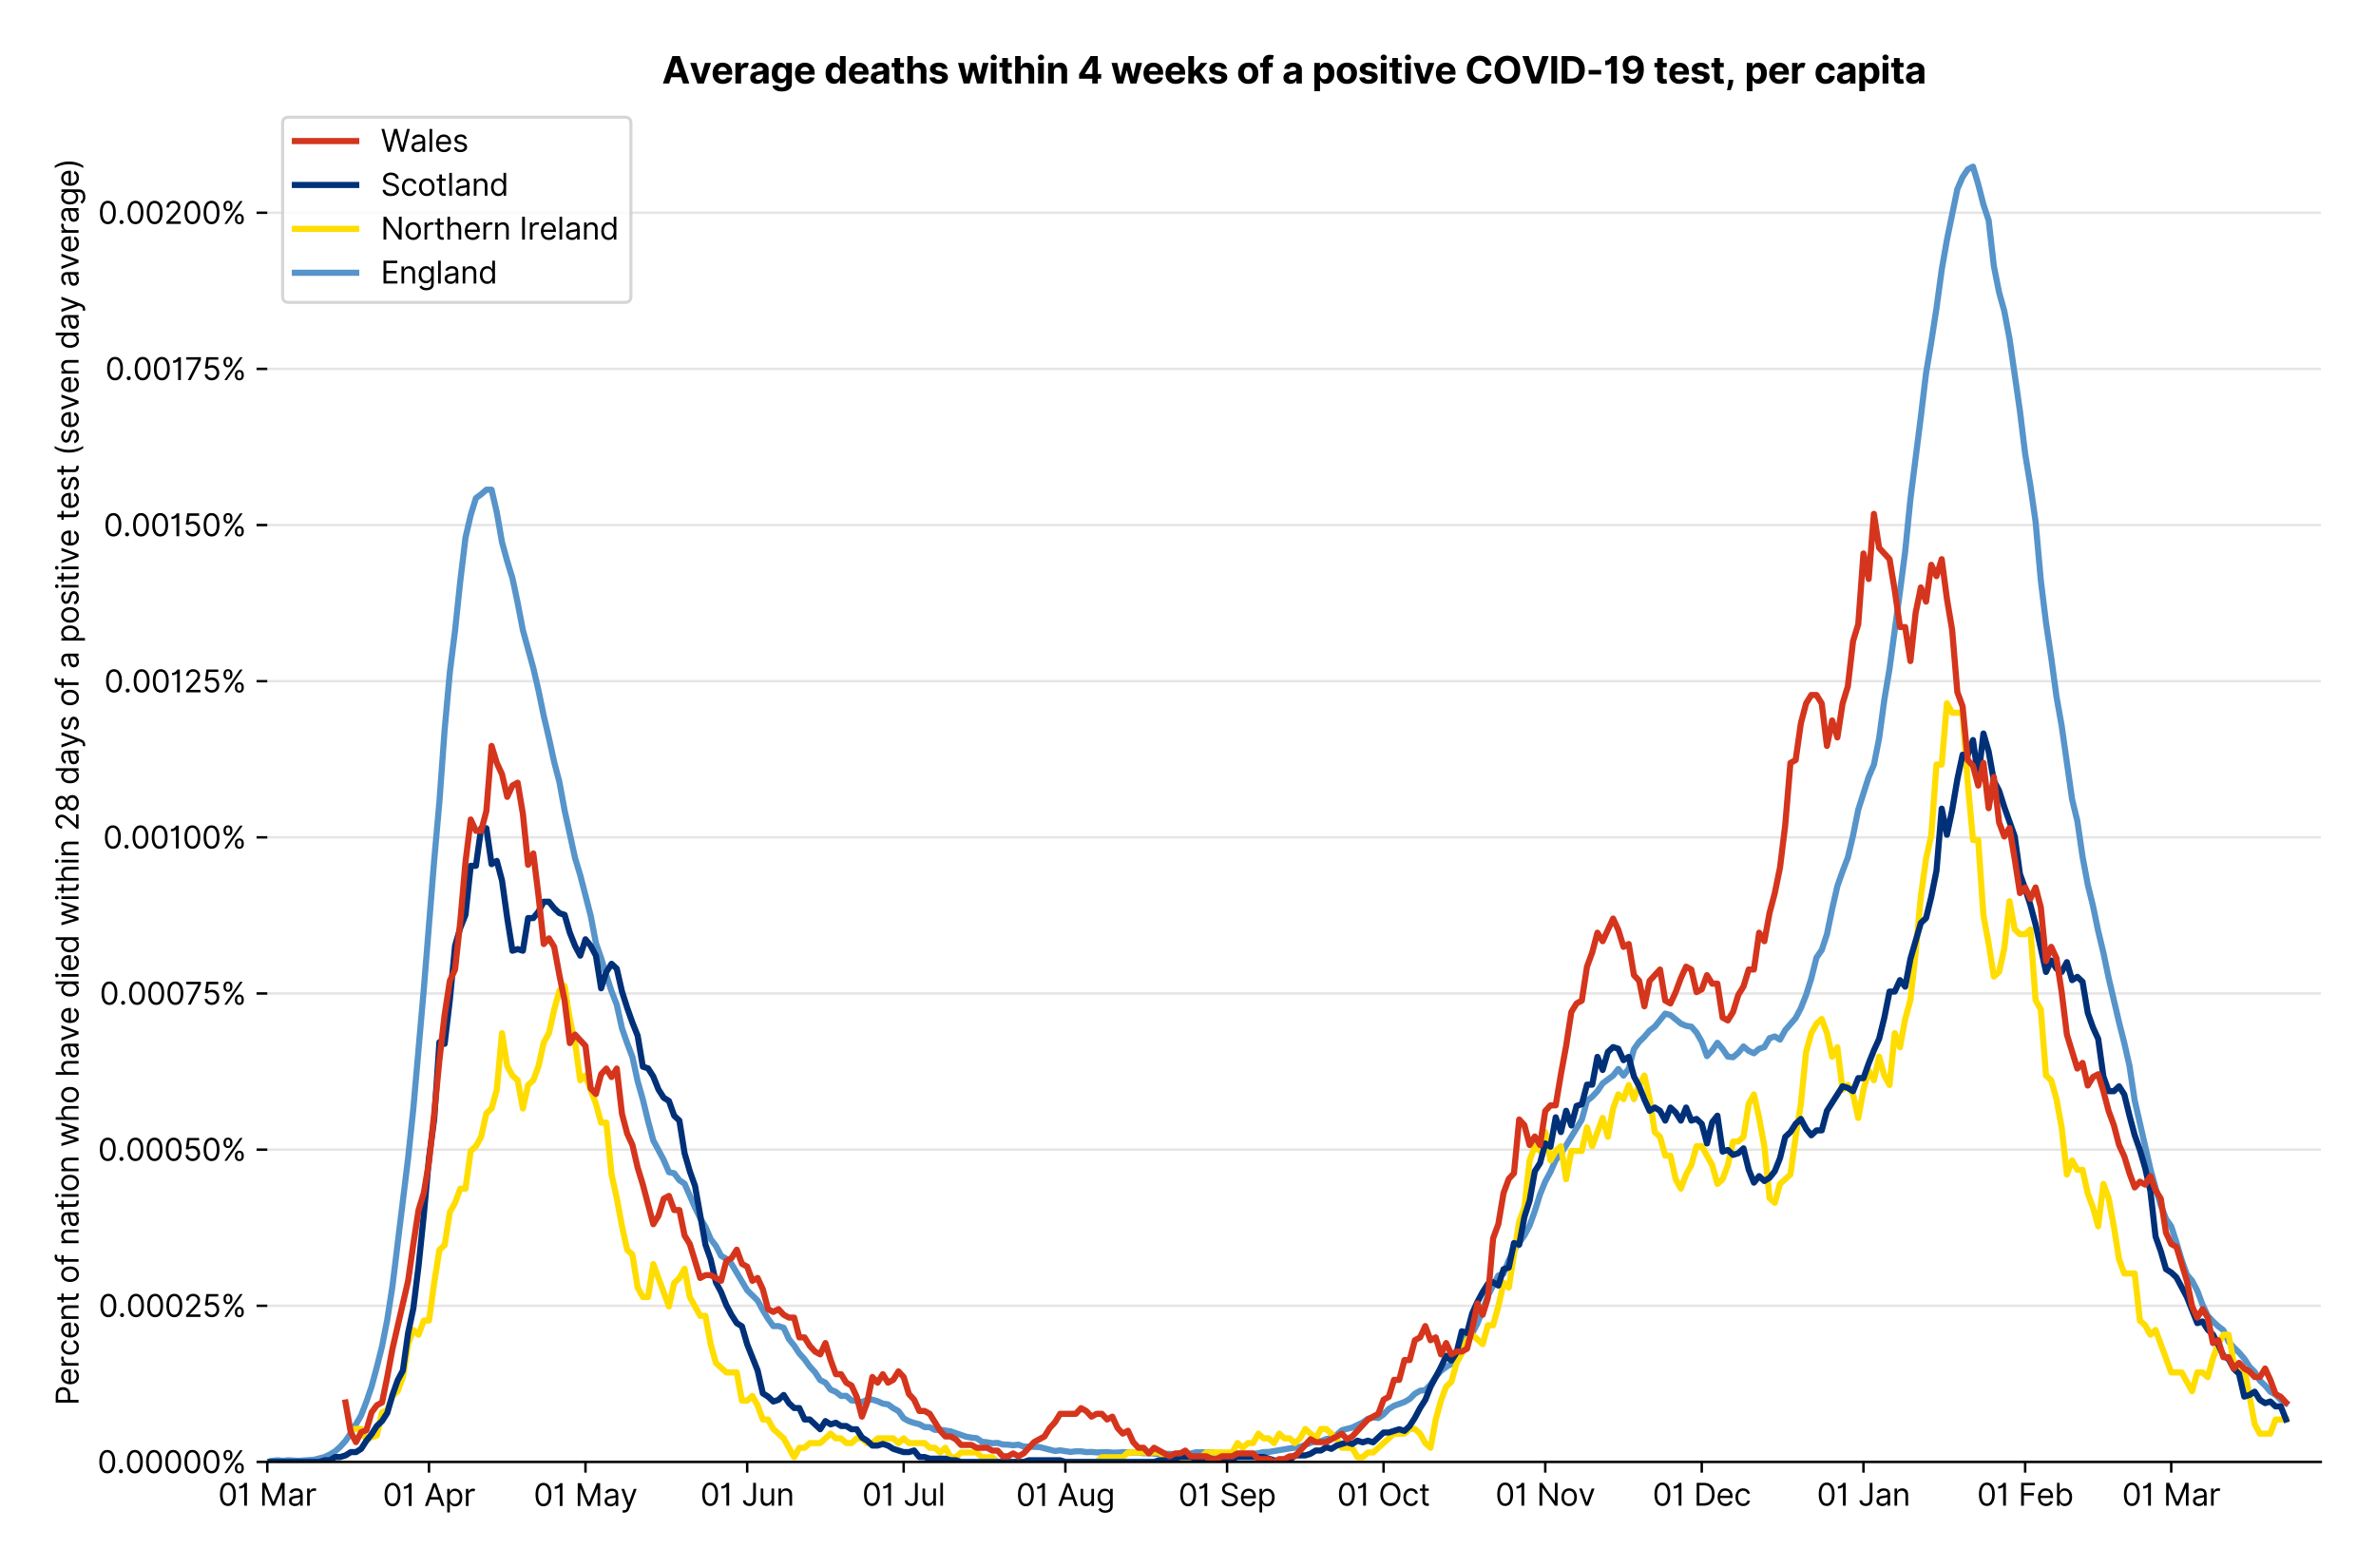 <?xml version="1.0" encoding="utf-8" standalone="no"?>
<!DOCTYPE svg PUBLIC "-//W3C//DTD SVG 1.1//EN"
  "http://www.w3.org/Graphics/SVG/1.1/DTD/svg11.dtd">
<svg version="1.1" viewBox="0 0 774.755 511.276" xmlns="http://www.w3.org/2000/svg" xmlns:xlink="http://www.w3.org/1999/xlink">
 <defs>
  <style type="text/css">*{stroke-linecap:butt;stroke-linejoin:round;}</style>
 </defs>
 <g id="figure_1">
  <g id="patch_1">
   <path d="M 0 511.276 
L 774.755 511.276 
L 774.755 0 
L 0 0 
z
" style="fill:#ffffff;"/>
  </g>
  <g id="axes_1">
   <g id="patch_2">
    <path d="M 87.155 476.745 
L 756.755 476.745 
L 756.755 33.225 
L 87.155 33.225 
z
" style="fill:#ffffff;"/>
   </g>
   <g id="matplotlib.axis_1">
    <g id="xtick_1">
     <g id="line2d_1">
      <defs>
       <path d="M 0 0 
L 0 3.5 
" id="mb158eb405d" style="stroke:#000000;stroke-width:0.8;"/>
      </defs>
      <g>
       <use style="stroke:#000000;stroke-width:0.8;" x="87.155" xlink:href="#mb158eb405d" y="476.745"/>
      </g>
     </g>
     <g id="text_1">
      <!-- 01 Mar -->
      <g transform="translate(71.118 491.018)scale(0.1 -0.1)">
       <defs>
        <path d="M 2000 -64 
Q 1230 -64 806 561 
Q 382 1186 382 2327 
Q 382 3459 809 4088 
Q 1236 4718 2000 4718 
Q 2764 4718 3191 4088 
Q 3618 3459 3618 2327 
Q 3618 1186 3194 561 
Q 2771 -64 2000 -64 
z
M 2000 436 
Q 2509 436 2791 927 
Q 3073 1418 3073 2327 
Q 3073 3234 2789 3730 
Q 2505 4227 2000 4227 
Q 1496 4227 1211 3730 
Q 927 3234 927 2327 
Q 927 1418 1210 927 
Q 1493 436 2000 436 
z
" id="Inter-Regular-30" transform="scale(0.016)"/>
        <path d="M 1973 4655 
L 1973 0 
L 1409 0 
L 1409 3836 
L 1373 3836 
Q 1341 3773 1209 3692 
Q 1077 3611 868 3551 
Q 659 3491 391 3491 
L 391 3964 
Q 661 3964 859 4061 
Q 1057 4159 1190 4291 
Q 1323 4423 1392 4529 
Q 1461 4636 1473 4655 
L 1973 4655 
z
" id="Inter-Regular-31" transform="scale(0.016)"/>
        <path id="Inter-Regular-20" transform="scale(0.016)"/>
        <path d="M 564 4655 
L 1236 4655 
L 2818 791 
L 2873 791 
L 4455 4655 
L 5127 4655 
L 5127 0 
L 4600 0 
L 4600 3536 
L 4555 3536 
L 3100 0 
L 2591 0 
L 1136 3536 
L 1091 3536 
L 1091 0 
L 564 0 
L 564 4655 
z
" id="Inter-Regular-4d" transform="scale(0.016)"/>
        <path d="M 1518 -82 
Q 1186 -82 916 44 
Q 646 170 486 410 
Q 327 650 327 991 
Q 327 1291 445 1478 
Q 564 1666 761 1773 
Q 959 1880 1199 1933 
Q 1439 1986 1682 2018 
Q 2000 2059 2199 2080 
Q 2398 2102 2490 2154 
Q 2582 2207 2582 2336 
L 2582 2355 
Q 2582 2691 2399 2877 
Q 2216 3064 1846 3064 
Q 1461 3064 1243 2895 
Q 1025 2727 936 2536 
L 427 2718 
Q 564 3036 792 3214 
Q 1021 3393 1292 3464 
Q 1564 3536 1827 3536 
Q 1996 3536 2215 3496 
Q 2434 3457 2640 3334 
Q 2846 3211 2982 2963 
Q 3118 2716 3118 2300 
L 3118 0 
L 2582 0 
L 2582 473 
L 2555 473 
Q 2500 359 2373 229 
Q 2246 100 2034 9 
Q 1823 -82 1518 -82 
z
M 1600 400 
Q 1918 400 2137 525 
Q 2357 650 2469 847 
Q 2582 1045 2582 1264 
L 2582 1755 
Q 2548 1714 2433 1681 
Q 2318 1648 2169 1624 
Q 2021 1600 1881 1583 
Q 1741 1566 1655 1555 
Q 1446 1527 1265 1467 
Q 1084 1407 974 1287 
Q 864 1168 864 964 
Q 864 684 1072 542 
Q 1280 400 1600 400 
z
" id="Inter-Regular-61" transform="scale(0.016)"/>
        <path d="M 491 0 
L 491 3491 
L 1009 3491 
L 1009 2964 
L 1046 2964 
Q 1139 3223 1389 3384 
Q 1639 3545 1955 3545 
Q 2100 3545 2209 3511 
Q 2318 3477 2400 3418 
L 2218 2964 
Q 2161 2993 2085 3010 
Q 2009 3027 1909 3027 
Q 1527 3027 1277 2794 
Q 1027 2561 1027 2209 
L 1027 0 
L 491 0 
z
" id="Inter-Regular-72" transform="scale(0.016)"/>
       </defs>
       <use xlink:href="#Inter-Regular-30"/>
       <use x="62.5" xlink:href="#Inter-Regular-31"/>
       <use x="106.676" xlink:href="#Inter-Regular-20"/>
       <use x="134.801" xlink:href="#Inter-Regular-4d"/>
       <use x="225.994" xlink:href="#Inter-Regular-61"/>
       <use x="282.386" xlink:href="#Inter-Regular-72"/>
      </g>
     </g>
    </g>
    <g id="xtick_2">
     <g id="line2d_2">
      <g>
       <use style="stroke:#000000;stroke-width:0.8;" x="139.882" xlink:href="#mb158eb405d" y="476.745"/>
      </g>
     </g>
     <g id="text_2">
      <!-- 01 Apr -->
      <g transform="translate(124.797 491.117)scale(0.1 -0.1)">
       <defs>
        <path d="M 755 0 
L 164 0 
L 1873 4655 
L 2455 4655 
L 4164 0 
L 3573 0 
L 3105 1318 
L 1223 1318 
L 755 0 
z
M 1400 1818 
L 2927 1818 
L 2182 3918 
L 2146 3918 
L 1400 1818 
z
" id="Inter-Regular-41" transform="scale(0.016)"/>
        <path d="M 491 -1309 
L 491 3491 
L 1009 3491 
L 1009 2936 
L 1073 2936 
Q 1132 3027 1237 3169 
Q 1343 3311 1542 3423 
Q 1741 3536 2082 3536 
Q 2523 3536 2859 3315 
Q 3196 3095 3384 2690 
Q 3573 2286 3573 1736 
Q 3573 1182 3384 776 
Q 3196 370 2861 148 
Q 2527 -73 2091 -73 
Q 1755 -73 1552 39 
Q 1350 152 1241 296 
Q 1132 441 1073 536 
L 1027 536 
L 1027 -1309 
L 491 -1309 
z
M 1018 1745 
Q 1018 1152 1276 780 
Q 1534 409 2018 409 
Q 2355 409 2581 587 
Q 2807 766 2921 1069 
Q 3036 1373 3036 1745 
Q 3036 2114 2923 2410 
Q 2811 2707 2585 2881 
Q 2359 3055 2018 3055 
Q 1527 3055 1272 2693 
Q 1018 2332 1018 1745 
z
" id="Inter-Regular-70" transform="scale(0.016)"/>
       </defs>
       <use xlink:href="#Inter-Regular-30"/>
       <use x="62.5" xlink:href="#Inter-Regular-31"/>
       <use x="106.676" xlink:href="#Inter-Regular-20"/>
       <use x="134.801" xlink:href="#Inter-Regular-41"/>
       <use x="202.415" xlink:href="#Inter-Regular-70"/>
       <use x="263.352" xlink:href="#Inter-Regular-72"/>
      </g>
     </g>
    </g>
    <g id="xtick_3">
     <g id="line2d_3">
      <g>
       <use style="stroke:#000000;stroke-width:0.8;" x="190.909" xlink:href="#mb158eb405d" y="476.745"/>
      </g>
     </g>
     <g id="text_3">
      <!-- 01 May -->
      <g transform="translate(174.006 491.117)scale(0.1 -0.1)">
       <defs>
        <path d="M 818 -1355 
Q 682 -1355 575 -1333 
Q 468 -1311 427 -1291 
L 564 -818 
Q 857 -893 1053 -814 
Q 1250 -736 1391 -345 
L 1509 -18 
L 218 3491 
L 800 3491 
L 1764 709 
L 1800 709 
L 2764 3491 
L 3346 3491 
L 1846 -564 
Q 1550 -1355 818 -1355 
z
" id="Inter-Regular-79" transform="scale(0.016)"/>
       </defs>
       <use xlink:href="#Inter-Regular-30"/>
       <use x="62.5" xlink:href="#Inter-Regular-31"/>
       <use x="106.676" xlink:href="#Inter-Regular-20"/>
       <use x="134.801" xlink:href="#Inter-Regular-4d"/>
       <use x="225.994" xlink:href="#Inter-Regular-61"/>
       <use x="282.386" xlink:href="#Inter-Regular-79"/>
      </g>
     </g>
    </g>
    <g id="xtick_4">
     <g id="line2d_4">
      <g>
       <use style="stroke:#000000;stroke-width:0.8;" x="243.637" xlink:href="#mb158eb405d" y="476.745"/>
      </g>
     </g>
     <g id="text_4">
      <!-- 01 Jun -->
      <g transform="translate(228.353 491.018)scale(0.1 -0.1)">
       <defs>
        <path d="M 2346 4655 
L 2909 4655 
L 2909 1327 
Q 2909 657 2549 296 
Q 2189 -64 1582 -64 
Q 1200 -64 902 76 
Q 605 216 434 475 
Q 264 734 264 1091 
L 818 1091 
Q 818 795 1034 615 
Q 1250 436 1582 436 
Q 1948 436 2147 664 
Q 2346 893 2346 1327 
L 2346 4655 
z
" id="Inter-Regular-4a" transform="scale(0.016)"/>
        <path d="M 2691 1427 
L 2691 3491 
L 3227 3491 
L 3227 0 
L 2691 0 
L 2691 591 
L 2655 591 
Q 2532 325 2273 140 
Q 2014 -45 1618 -45 
Q 1127 -45 809 280 
Q 491 605 491 1273 
L 491 3491 
L 1027 3491 
L 1027 1309 
Q 1027 927 1242 700 
Q 1457 473 1791 473 
Q 1991 473 2199 575 
Q 2407 677 2549 888 
Q 2691 1100 2691 1427 
z
" id="Inter-Regular-75" transform="scale(0.016)"/>
        <path d="M 1027 2100 
L 1027 0 
L 491 0 
L 491 3491 
L 1009 3491 
L 1009 2945 
L 1055 2945 
Q 1177 3211 1427 3373 
Q 1677 3536 2073 3536 
Q 2602 3536 2928 3211 
Q 3255 2886 3255 2218 
L 3255 0 
L 2718 0 
L 2718 2182 
Q 2718 2593 2504 2824 
Q 2291 3055 1918 3055 
Q 1534 3055 1280 2806 
Q 1027 2557 1027 2100 
z
" id="Inter-Regular-6e" transform="scale(0.016)"/>
       </defs>
       <use xlink:href="#Inter-Regular-30"/>
       <use x="62.5" xlink:href="#Inter-Regular-31"/>
       <use x="106.676" xlink:href="#Inter-Regular-20"/>
       <use x="134.801" xlink:href="#Inter-Regular-4a"/>
       <use x="189.063" xlink:href="#Inter-Regular-75"/>
       <use x="247.159" xlink:href="#Inter-Regular-6e"/>
      </g>
     </g>
    </g>
    <g id="xtick_5">
     <g id="line2d_5">
      <g>
       <use style="stroke:#000000;stroke-width:0.8;" x="294.664" xlink:href="#mb158eb405d" y="476.745"/>
      </g>
     </g>
     <g id="text_5">
      <!-- 01 Jul -->
      <g transform="translate(281.12 491.018)scale(0.1 -0.1)">
       <defs>
        <path d="M 1027 4655 
L 1027 0 
L 491 0 
L 491 4655 
L 1027 4655 
z
" id="Inter-Regular-6c" transform="scale(0.016)"/>
       </defs>
       <use xlink:href="#Inter-Regular-30"/>
       <use x="62.5" xlink:href="#Inter-Regular-31"/>
       <use x="106.676" xlink:href="#Inter-Regular-20"/>
       <use x="134.801" xlink:href="#Inter-Regular-4a"/>
       <use x="189.063" xlink:href="#Inter-Regular-75"/>
       <use x="247.159" xlink:href="#Inter-Regular-6c"/>
      </g>
     </g>
    </g>
    <g id="xtick_6">
     <g id="line2d_6">
      <g>
       <use style="stroke:#000000;stroke-width:0.8;" x="347.392" xlink:href="#mb158eb405d" y="476.745"/>
      </g>
     </g>
     <g id="text_6">
      <!-- 01 Aug -->
      <g transform="translate(331.32 491.117)scale(0.1 -0.1)">
       <defs>
        <path d="M 1900 -1382 
Q 1316 -1382 976 -1169 
Q 636 -957 473 -682 
L 900 -382 
Q 973 -477 1084 -601 
Q 1196 -725 1390 -817 
Q 1584 -909 1900 -909 
Q 2323 -909 2598 -704 
Q 2873 -500 2873 -64 
L 2873 645 
L 2827 645 
Q 2768 550 2660 410 
Q 2552 270 2351 162 
Q 2150 55 1809 55 
Q 1386 55 1051 255 
Q 716 455 521 836 
Q 327 1218 327 1764 
Q 327 2300 516 2699 
Q 705 3098 1041 3317 
Q 1377 3536 1818 3536 
Q 2159 3536 2360 3423 
Q 2561 3311 2669 3169 
Q 2777 3027 2836 2936 
L 2891 2936 
L 2891 3491 
L 3409 3491 
L 3409 -100 
Q 3409 -550 3205 -833 
Q 3002 -1116 2660 -1249 
Q 2318 -1382 1900 -1382 
z
M 1882 536 
Q 2366 536 2624 864 
Q 2882 1193 2882 1773 
Q 2882 2339 2627 2697 
Q 2373 3055 1882 3055 
Q 1541 3055 1315 2882 
Q 1089 2709 976 2418 
Q 864 2127 864 1773 
Q 864 1227 1120 881 
Q 1377 536 1882 536 
z
" id="Inter-Regular-67" transform="scale(0.016)"/>
       </defs>
       <use xlink:href="#Inter-Regular-30"/>
       <use x="62.5" xlink:href="#Inter-Regular-31"/>
       <use x="106.676" xlink:href="#Inter-Regular-20"/>
       <use x="134.801" xlink:href="#Inter-Regular-41"/>
       <use x="202.415" xlink:href="#Inter-Regular-75"/>
       <use x="260.511" xlink:href="#Inter-Regular-67"/>
      </g>
     </g>
    </g>
    <g id="xtick_7">
     <g id="line2d_7">
      <g>
       <use style="stroke:#000000;stroke-width:0.8;" x="400.119" xlink:href="#mb158eb405d" y="476.745"/>
      </g>
     </g>
     <g id="text_7">
      <!-- 01 Sep -->
      <g transform="translate(384.232 491.117)scale(0.1 -0.1)">
       <defs>
        <path d="M 3109 3491 
Q 3068 3836 2777 4027 
Q 2486 4218 2064 4218 
Q 1600 4218 1318 3999 
Q 1036 3780 1036 3445 
Q 1036 3195 1189 3042 
Q 1343 2889 1553 2803 
Q 1764 2718 1936 2673 
L 2409 2545 
Q 2591 2498 2815 2414 
Q 3039 2330 3244 2185 
Q 3450 2041 3584 1816 
Q 3718 1591 3718 1264 
Q 3718 886 3521 581 
Q 3325 277 2949 97 
Q 2573 -82 2036 -82 
Q 1286 -82 845 272 
Q 405 627 364 1200 
L 946 1200 
Q 968 936 1124 764 
Q 1280 593 1519 510 
Q 1759 427 2036 427 
Q 2359 427 2616 533 
Q 2873 639 3023 828 
Q 3173 1018 3173 1273 
Q 3173 1505 3043 1650 
Q 2914 1795 2702 1886 
Q 2491 1977 2246 2045 
L 1673 2209 
Q 1127 2366 809 2657 
Q 491 2948 491 3418 
Q 491 3809 703 4101 
Q 916 4393 1276 4555 
Q 1636 4718 2082 4718 
Q 2532 4718 2882 4558 
Q 3232 4398 3437 4120 
Q 3643 3843 3655 3491 
L 3109 3491 
z
" id="Inter-Regular-53" transform="scale(0.016)"/>
        <path d="M 1955 -73 
Q 1450 -73 1085 151 
Q 721 375 524 778 
Q 327 1182 327 1718 
Q 327 2255 524 2665 
Q 721 3075 1074 3305 
Q 1427 3536 1900 3536 
Q 2173 3536 2439 3445 
Q 2705 3355 2923 3151 
Q 3141 2948 3270 2614 
Q 3400 2280 3400 1791 
L 3400 1564 
L 866 1564 
Q 884 1005 1183 707 
Q 1482 409 1955 409 
Q 2271 409 2498 545 
Q 2725 682 2827 955 
L 3346 809 
Q 3223 414 2854 170 
Q 2486 -73 1955 -73 
z
M 866 2027 
L 2855 2027 
Q 2855 2470 2595 2762 
Q 2336 3055 1900 3055 
Q 1593 3055 1368 2911 
Q 1143 2768 1013 2533 
Q 884 2298 866 2027 
z
" id="Inter-Regular-65" transform="scale(0.016)"/>
       </defs>
       <use xlink:href="#Inter-Regular-30"/>
       <use x="62.5" xlink:href="#Inter-Regular-31"/>
       <use x="106.676" xlink:href="#Inter-Regular-20"/>
       <use x="134.801" xlink:href="#Inter-Regular-53"/>
       <use x="198.58" xlink:href="#Inter-Regular-65"/>
       <use x="256.818" xlink:href="#Inter-Regular-70"/>
      </g>
     </g>
    </g>
    <g id="xtick_8">
     <g id="line2d_8">
      <g>
       <use style="stroke:#000000;stroke-width:0.8;" x="451.146" xlink:href="#mb158eb405d" y="476.745"/>
      </g>
     </g>
     <g id="text_8">
      <!-- 01 Oct -->
      <g transform="translate(435.99 491.018)scale(0.1 -0.1)">
       <defs>
        <path d="M 4491 2327 
Q 4491 1591 4225 1054 
Q 3959 518 3495 227 
Q 3032 -64 2436 -64 
Q 1841 -64 1377 227 
Q 914 518 648 1054 
Q 382 1591 382 2327 
Q 382 3064 648 3600 
Q 914 4136 1377 4427 
Q 1841 4718 2436 4718 
Q 3032 4718 3495 4427 
Q 3959 4136 4225 3600 
Q 4491 3064 4491 2327 
z
M 3946 2327 
Q 3946 2932 3744 3348 
Q 3543 3764 3201 3977 
Q 2859 4191 2436 4191 
Q 2014 4191 1672 3977 
Q 1330 3764 1128 3348 
Q 927 2932 927 2327 
Q 927 1723 1128 1307 
Q 1330 891 1672 677 
Q 2014 464 2436 464 
Q 2859 464 3201 677 
Q 3543 891 3744 1307 
Q 3946 1723 3946 2327 
z
" id="Inter-Regular-4f" transform="scale(0.016)"/>
        <path d="M 1909 -73 
Q 1418 -73 1063 159 
Q 709 391 518 798 
Q 327 1205 327 1727 
Q 327 2259 524 2667 
Q 721 3075 1074 3305 
Q 1427 3536 1900 3536 
Q 2268 3536 2563 3400 
Q 2859 3264 3047 3018 
Q 3236 2773 3282 2445 
L 2746 2445 
Q 2684 2684 2474 2869 
Q 2264 3055 1909 3055 
Q 1439 3055 1151 2697 
Q 864 2339 864 1745 
Q 864 1139 1148 774 
Q 1432 409 1909 409 
Q 2223 409 2447 570 
Q 2671 732 2746 1018 
L 3282 1018 
Q 3236 709 3058 462 
Q 2880 216 2588 71 
Q 2296 -73 1909 -73 
z
" id="Inter-Regular-63" transform="scale(0.016)"/>
        <path d="M 2009 3491 
L 2009 3036 
L 1264 3036 
L 1264 1000 
Q 1264 773 1331 660 
Q 1398 548 1503 510 
Q 1609 473 1727 473 
Q 1816 473 1873 483 
Q 1930 493 1964 500 
L 2073 18 
Q 2018 -2 1920 -23 
Q 1823 -45 1673 -45 
Q 1446 -45 1228 52 
Q 1011 150 869 350 
Q 727 550 727 855 
L 727 3036 
L 200 3036 
L 200 3491 
L 727 3491 
L 727 4327 
L 1264 4327 
L 1264 3491 
L 2009 3491 
z
" id="Inter-Regular-74" transform="scale(0.016)"/>
       </defs>
       <use xlink:href="#Inter-Regular-30"/>
       <use x="62.5" xlink:href="#Inter-Regular-31"/>
       <use x="106.676" xlink:href="#Inter-Regular-20"/>
       <use x="134.801" xlink:href="#Inter-Regular-4f"/>
       <use x="210.938" xlink:href="#Inter-Regular-63"/>
       <use x="266.761" xlink:href="#Inter-Regular-74"/>
      </g>
     </g>
    </g>
    <g id="xtick_9">
     <g id="line2d_9">
      <g>
       <use style="stroke:#000000;stroke-width:0.8;" x="503.874" xlink:href="#mb158eb405d" y="476.745"/>
      </g>
     </g>
     <g id="text_9">
      <!-- 01 Nov -->
      <g transform="translate(487.603 491.018)scale(0.1 -0.1)">
       <defs>
        <path d="M 4255 4655 
L 4255 0 
L 3709 0 
L 1173 3655 
L 1127 3655 
L 1127 0 
L 564 0 
L 564 4655 
L 1109 4655 
L 3655 991 
L 3700 991 
L 3700 4655 
L 4255 4655 
z
" id="Inter-Regular-4e" transform="scale(0.016)"/>
        <path d="M 1909 -73 
Q 1436 -73 1080 152 
Q 725 377 526 781 
Q 327 1186 327 1727 
Q 327 2273 526 2679 
Q 725 3086 1080 3311 
Q 1436 3536 1909 3536 
Q 2382 3536 2737 3311 
Q 3093 3086 3292 2679 
Q 3491 2273 3491 1727 
Q 3491 1186 3292 781 
Q 3093 377 2737 152 
Q 2382 -73 1909 -73 
z
M 1909 409 
Q 2268 409 2500 593 
Q 2732 777 2843 1077 
Q 2955 1377 2955 1727 
Q 2955 2077 2843 2379 
Q 2732 2682 2500 2868 
Q 2268 3055 1909 3055 
Q 1550 3055 1318 2868 
Q 1086 2682 975 2379 
Q 864 2077 864 1727 
Q 864 1377 975 1077 
Q 1086 777 1318 593 
Q 1550 409 1909 409 
z
" id="Inter-Regular-6f" transform="scale(0.016)"/>
        <path d="M 3346 3491 
L 2055 0 
L 1509 0 
L 218 3491 
L 800 3491 
L 1764 709 
L 1800 709 
L 2764 3491 
L 3346 3491 
z
" id="Inter-Regular-76" transform="scale(0.016)"/>
       </defs>
       <use xlink:href="#Inter-Regular-30"/>
       <use x="62.5" xlink:href="#Inter-Regular-31"/>
       <use x="106.676" xlink:href="#Inter-Regular-20"/>
       <use x="134.801" xlink:href="#Inter-Regular-4e"/>
       <use x="210.085" xlink:href="#Inter-Regular-6f"/>
       <use x="269.744" xlink:href="#Inter-Regular-76"/>
      </g>
     </g>
    </g>
    <g id="xtick_10">
     <g id="line2d_10">
      <g>
       <use style="stroke:#000000;stroke-width:0.8;" x="554.901" xlink:href="#mb158eb405d" y="476.745"/>
      </g>
     </g>
     <g id="text_10">
      <!-- 01 Dec -->
      <g transform="translate(538.864 491.018)scale(0.1 -0.1)">
       <defs>
        <path d="M 2000 0 
L 564 0 
L 564 4655 
L 2064 4655 
Q 2741 4655 3223 4376 
Q 3705 4098 3961 3578 
Q 4218 3059 4218 2336 
Q 4218 1609 3959 1085 
Q 3700 561 3204 280 
Q 2709 0 2000 0 
z
M 1127 500 
L 1964 500 
Q 2830 500 3251 992 
Q 3673 1484 3673 2336 
Q 3673 3182 3259 3668 
Q 2846 4155 2027 4155 
L 1127 4155 
L 1127 500 
z
" id="Inter-Regular-44" transform="scale(0.016)"/>
       </defs>
       <use xlink:href="#Inter-Regular-30"/>
       <use x="62.5" xlink:href="#Inter-Regular-31"/>
       <use x="106.676" xlink:href="#Inter-Regular-20"/>
       <use x="134.801" xlink:href="#Inter-Regular-44"/>
       <use x="206.676" xlink:href="#Inter-Regular-65"/>
       <use x="264.915" xlink:href="#Inter-Regular-63"/>
      </g>
     </g>
    </g>
    <g id="xtick_11">
     <g id="line2d_11">
      <g>
       <use style="stroke:#000000;stroke-width:0.8;" x="607.629" xlink:href="#mb158eb405d" y="476.745"/>
      </g>
     </g>
     <g id="text_11">
      <!-- 01 Jan -->
      <g transform="translate(592.429 491.018)scale(0.1 -0.1)">
       <use xlink:href="#Inter-Regular-30"/>
       <use x="62.5" xlink:href="#Inter-Regular-31"/>
       <use x="106.676" xlink:href="#Inter-Regular-20"/>
       <use x="134.801" xlink:href="#Inter-Regular-4a"/>
       <use x="189.063" xlink:href="#Inter-Regular-61"/>
       <use x="245.455" xlink:href="#Inter-Regular-6e"/>
      </g>
     </g>
    </g>
    <g id="xtick_12">
     <g id="line2d_12">
      <g>
       <use style="stroke:#000000;stroke-width:0.8;" x="660.356" xlink:href="#mb158eb405d" y="476.745"/>
      </g>
     </g>
     <g id="text_12">
      <!-- 01 Feb -->
      <g transform="translate(644.667 491.018)scale(0.1 -0.1)">
       <defs>
        <path d="M 564 0 
L 564 4655 
L 3355 4655 
L 3355 4155 
L 1127 4155 
L 1127 2582 
L 3146 2582 
L 3146 2082 
L 1127 2082 
L 1127 0 
L 564 0 
z
" id="Inter-Regular-46" transform="scale(0.016)"/>
        <path d="M 564 0 
L 564 4655 
L 1100 4655 
L 1100 2936 
L 1146 2936 
Q 1205 3027 1310 3169 
Q 1416 3311 1615 3423 
Q 1814 3536 2155 3536 
Q 2596 3536 2932 3315 
Q 3268 3095 3457 2690 
Q 3646 2286 3646 1736 
Q 3646 1182 3457 776 
Q 3268 370 2934 148 
Q 2600 -73 2164 -73 
Q 1827 -73 1625 39 
Q 1423 152 1314 296 
Q 1205 441 1146 536 
L 1082 536 
L 1082 0 
L 564 0 
z
M 1091 1745 
Q 1091 1152 1349 780 
Q 1607 409 2091 409 
Q 2427 409 2653 587 
Q 2880 766 2994 1069 
Q 3109 1373 3109 1745 
Q 3109 2114 2996 2410 
Q 2884 2707 2658 2881 
Q 2432 3055 2091 3055 
Q 1600 3055 1345 2693 
Q 1091 2332 1091 1745 
z
" id="Inter-Regular-62" transform="scale(0.016)"/>
       </defs>
       <use xlink:href="#Inter-Regular-30"/>
       <use x="62.5" xlink:href="#Inter-Regular-31"/>
       <use x="106.676" xlink:href="#Inter-Regular-20"/>
       <use x="134.801" xlink:href="#Inter-Regular-46"/>
       <use x="193.466" xlink:href="#Inter-Regular-65"/>
       <use x="251.705" xlink:href="#Inter-Regular-62"/>
      </g>
     </g>
    </g>
    <g id="xtick_13">
     <g id="line2d_13">
      <g>
       <use style="stroke:#000000;stroke-width:0.8;" x="707.981" xlink:href="#mb158eb405d" y="476.745"/>
      </g>
     </g>
     <g id="text_13">
      <!-- 01 Mar -->
      <g transform="translate(691.945 491.018)scale(0.1 -0.1)">
       <use xlink:href="#Inter-Regular-30"/>
       <use x="62.5" xlink:href="#Inter-Regular-31"/>
       <use x="106.676" xlink:href="#Inter-Regular-20"/>
       <use x="134.801" xlink:href="#Inter-Regular-4d"/>
       <use x="225.994" xlink:href="#Inter-Regular-61"/>
       <use x="282.386" xlink:href="#Inter-Regular-72"/>
      </g>
     </g>
    </g>
   </g>
   <g id="matplotlib.axis_2">
    <g id="ytick_1">
     <g id="line2d_14">
      <path clip-path="url(#pa2a5baa4c8)" d="M 87.155 476.745 
L 756.755 476.745 
" style="fill:none;stroke:#e5e5e5;stroke-linecap:square;stroke-width:0.8;"/>
     </g>
     <g id="line2d_15">
      <defs>
       <path d="M 0 0 
L -3.5 0 
" id="m8d390540f0" style="stroke:#000000;stroke-width:0.8;"/>
      </defs>
      <g>
       <use style="stroke:#000000;stroke-width:0.8;" x="87.155" xlink:href="#m8d390540f0" y="476.745"/>
      </g>
     </g>
     <g id="text_14">
      <!-- 0.00000% -->
      <g transform="translate(31.773 480.382)scale(0.1 -0.1)">
       <defs>
        <path d="M 882 -36 
Q 714 -36 593 84 
Q 473 205 473 373 
Q 473 541 593 661 
Q 714 782 882 782 
Q 1050 782 1170 661 
Q 1291 541 1291 373 
Q 1291 205 1170 84 
Q 1050 -36 882 -36 
z
" id="Inter-Regular-2e" transform="scale(0.016)"/>
        <path d="M 2855 873 
L 2855 1118 
Q 2855 1373 2960 1585 
Q 3066 1798 3269 1926 
Q 3473 2055 3764 2055 
Q 4059 2055 4259 1926 
Q 4459 1798 4561 1585 
Q 4664 1373 4664 1118 
L 4664 873 
Q 4664 618 4560 405 
Q 4457 193 4256 64 
Q 4055 -64 3764 -64 
Q 3468 -64 3266 64 
Q 3064 193 2959 405 
Q 2855 618 2855 873 
z
M 536 3536 
L 536 3782 
Q 536 4036 642 4248 
Q 748 4461 951 4589 
Q 1155 4718 1446 4718 
Q 1741 4718 1941 4589 
Q 2141 4461 2243 4248 
Q 2346 4036 2346 3782 
L 2346 3536 
Q 2346 3282 2242 3069 
Q 2139 2857 1937 2728 
Q 1736 2600 1446 2600 
Q 1150 2600 948 2728 
Q 746 2857 641 3069 
Q 536 3282 536 3536 
z
M 709 0 
L 3909 4655 
L 4427 4655 
L 1227 0 
L 709 0 
z
M 3318 1118 
L 3318 873 
Q 3318 661 3418 494 
Q 3518 327 3764 327 
Q 4002 327 4101 494 
Q 4200 661 4200 873 
L 4200 1118 
Q 4200 1330 4104 1497 
Q 4009 1664 3764 1664 
Q 3525 1664 3421 1497 
Q 3318 1330 3318 1118 
z
M 1000 3782 
L 1000 3536 
Q 1000 3325 1100 3158 
Q 1200 2991 1446 2991 
Q 1684 2991 1783 3158 
Q 1882 3325 1882 3536 
L 1882 3782 
Q 1882 3993 1786 4160 
Q 1691 4327 1446 4327 
Q 1207 4327 1103 4160 
Q 1000 3993 1000 3782 
z
" id="Inter-Regular-25" transform="scale(0.016)"/>
       </defs>
       <use xlink:href="#Inter-Regular-30"/>
       <use x="62.5" xlink:href="#Inter-Regular-2e"/>
       <use x="90.057" xlink:href="#Inter-Regular-30"/>
       <use x="152.557" xlink:href="#Inter-Regular-30"/>
       <use x="215.057" xlink:href="#Inter-Regular-30"/>
       <use x="277.557" xlink:href="#Inter-Regular-30"/>
       <use x="340.057" xlink:href="#Inter-Regular-30"/>
       <use x="402.557" xlink:href="#Inter-Regular-25"/>
      </g>
     </g>
    </g>
    <g id="ytick_2">
     <g id="line2d_16">
      <path clip-path="url(#pa2a5baa4c8)" d="M 87.155 425.824 
L 756.755 425.824 
" style="fill:none;stroke:#e5e5e5;stroke-linecap:square;stroke-width:0.8;"/>
     </g>
     <g id="line2d_17">
      <g>
       <use style="stroke:#000000;stroke-width:0.8;" x="87.155" xlink:href="#m8d390540f0" y="425.824"/>
      </g>
     </g>
     <g id="text_15">
      <!-- 0.00025% -->
      <g transform="translate(32.142 429.461)scale(0.1 -0.1)">
       <defs>
        <path d="M 482 0 
L 482 409 
L 2018 2091 
Q 2289 2386 2464 2605 
Q 2639 2825 2724 3019 
Q 2809 3214 2809 3427 
Q 2809 3795 2553 4011 
Q 2298 4227 1918 4227 
Q 1514 4227 1275 3985 
Q 1036 3743 1036 3345 
L 500 3345 
Q 500 3755 688 4064 
Q 877 4373 1203 4545 
Q 1530 4718 1936 4718 
Q 2346 4718 2661 4545 
Q 2977 4373 3156 4079 
Q 3336 3786 3336 3427 
Q 3336 3170 3244 2926 
Q 3152 2682 2926 2383 
Q 2700 2084 2300 1655 
L 1255 536 
L 1255 500 
L 3418 500 
L 3418 0 
L 482 0 
z
" id="Inter-Regular-32" transform="scale(0.016)"/>
        <path d="M 1936 -64 
Q 1536 -64 1216 95 
Q 896 255 702 532 
Q 509 809 491 1164 
L 1036 1164 
Q 1068 848 1324 642 
Q 1580 436 1936 436 
Q 2223 436 2447 570 
Q 2671 705 2799 940 
Q 2927 1175 2927 1473 
Q 2927 1777 2794 2017 
Q 2661 2257 2429 2395 
Q 2198 2534 1900 2536 
Q 1686 2539 1461 2472 
Q 1236 2405 1091 2300 
L 564 2364 
L 846 4655 
L 3264 4655 
L 3264 4155 
L 1318 4155 
L 1155 2782 
L 1182 2782 
Q 1325 2895 1541 2970 
Q 1757 3045 1991 3045 
Q 2418 3045 2753 2842 
Q 3089 2639 3281 2286 
Q 3473 1934 3473 1482 
Q 3473 1036 3274 687 
Q 3075 339 2727 137 
Q 2380 -64 1936 -64 
z
" id="Inter-Regular-35" transform="scale(0.016)"/>
       </defs>
       <use xlink:href="#Inter-Regular-30"/>
       <use x="62.5" xlink:href="#Inter-Regular-2e"/>
       <use x="90.057" xlink:href="#Inter-Regular-30"/>
       <use x="152.557" xlink:href="#Inter-Regular-30"/>
       <use x="215.057" xlink:href="#Inter-Regular-30"/>
       <use x="277.557" xlink:href="#Inter-Regular-32"/>
       <use x="338.068" xlink:href="#Inter-Regular-35"/>
       <use x="398.864" xlink:href="#Inter-Regular-25"/>
      </g>
     </g>
    </g>
    <g id="ytick_3">
     <g id="line2d_18">
      <path clip-path="url(#pa2a5baa4c8)" d="M 87.155 374.904 
L 756.755 374.904 
" style="fill:none;stroke:#e5e5e5;stroke-linecap:square;stroke-width:0.8;"/>
     </g>
     <g id="line2d_19">
      <g>
       <use style="stroke:#000000;stroke-width:0.8;" x="87.155" xlink:href="#m8d390540f0" y="374.904"/>
      </g>
     </g>
     <g id="text_16">
      <!-- 0.00050% -->
      <g transform="translate(31.944 378.54)scale(0.1 -0.1)">
       <use xlink:href="#Inter-Regular-30"/>
       <use x="62.5" xlink:href="#Inter-Regular-2e"/>
       <use x="90.057" xlink:href="#Inter-Regular-30"/>
       <use x="152.557" xlink:href="#Inter-Regular-30"/>
       <use x="215.057" xlink:href="#Inter-Regular-30"/>
       <use x="277.557" xlink:href="#Inter-Regular-35"/>
       <use x="338.352" xlink:href="#Inter-Regular-30"/>
       <use x="400.852" xlink:href="#Inter-Regular-25"/>
      </g>
     </g>
    </g>
    <g id="ytick_4">
     <g id="line2d_20">
      <path clip-path="url(#pa2a5baa4c8)" d="M 87.155 323.983 
L 756.755 323.983 
" style="fill:none;stroke:#e5e5e5;stroke-linecap:square;stroke-width:0.8;"/>
     </g>
     <g id="line2d_21">
      <g>
       <use style="stroke:#000000;stroke-width:0.8;" x="87.155" xlink:href="#m8d390540f0" y="323.983"/>
      </g>
     </g>
     <g id="text_17">
      <!-- 0.00075% -->
      <g transform="translate(32.483 327.62)scale(0.1 -0.1)">
       <defs>
        <path d="M 627 0 
L 2709 4118 
L 2709 4155 
L 309 4155 
L 309 4655 
L 3291 4655 
L 3291 4127 
L 1218 0 
L 627 0 
z
" id="Inter-Regular-37" transform="scale(0.016)"/>
       </defs>
       <use xlink:href="#Inter-Regular-30"/>
       <use x="62.5" xlink:href="#Inter-Regular-2e"/>
       <use x="90.057" xlink:href="#Inter-Regular-30"/>
       <use x="152.557" xlink:href="#Inter-Regular-30"/>
       <use x="215.057" xlink:href="#Inter-Regular-30"/>
       <use x="277.557" xlink:href="#Inter-Regular-37"/>
       <use x="334.659" xlink:href="#Inter-Regular-35"/>
       <use x="395.455" xlink:href="#Inter-Regular-25"/>
      </g>
     </g>
    </g>
    <g id="ytick_5">
     <g id="line2d_22">
      <path clip-path="url(#pa2a5baa4c8)" d="M 87.155 273.062 
L 756.755 273.062 
" style="fill:none;stroke:#e5e5e5;stroke-linecap:square;stroke-width:0.8;"/>
     </g>
     <g id="line2d_23">
      <g>
       <use style="stroke:#000000;stroke-width:0.8;" x="87.155" xlink:href="#m8d390540f0" y="273.062"/>
      </g>
     </g>
     <g id="text_18">
      <!-- 0.00100% -->
      <g transform="translate(33.606 276.699)scale(0.1 -0.1)">
       <use xlink:href="#Inter-Regular-30"/>
       <use x="62.5" xlink:href="#Inter-Regular-2e"/>
       <use x="90.057" xlink:href="#Inter-Regular-30"/>
       <use x="152.557" xlink:href="#Inter-Regular-30"/>
       <use x="215.057" xlink:href="#Inter-Regular-31"/>
       <use x="259.233" xlink:href="#Inter-Regular-30"/>
       <use x="321.733" xlink:href="#Inter-Regular-30"/>
       <use x="384.233" xlink:href="#Inter-Regular-25"/>
      </g>
     </g>
    </g>
    <g id="ytick_6">
     <g id="line2d_24">
      <path clip-path="url(#pa2a5baa4c8)" d="M 87.155 222.141 
L 756.755 222.141 
" style="fill:none;stroke:#e5e5e5;stroke-linecap:square;stroke-width:0.8;"/>
     </g>
     <g id="line2d_25">
      <g>
       <use style="stroke:#000000;stroke-width:0.8;" x="87.155" xlink:href="#m8d390540f0" y="222.141"/>
      </g>
     </g>
     <g id="text_19">
      <!-- 0.00125% -->
      <g transform="translate(33.975 225.778)scale(0.1 -0.1)">
       <use xlink:href="#Inter-Regular-30"/>
       <use x="62.5" xlink:href="#Inter-Regular-2e"/>
       <use x="90.057" xlink:href="#Inter-Regular-30"/>
       <use x="152.557" xlink:href="#Inter-Regular-30"/>
       <use x="215.057" xlink:href="#Inter-Regular-31"/>
       <use x="259.233" xlink:href="#Inter-Regular-32"/>
       <use x="319.744" xlink:href="#Inter-Regular-35"/>
       <use x="380.54" xlink:href="#Inter-Regular-25"/>
      </g>
     </g>
    </g>
    <g id="ytick_7">
     <g id="line2d_26">
      <path clip-path="url(#pa2a5baa4c8)" d="M 87.155 171.221 
L 756.755 171.221 
" style="fill:none;stroke:#e5e5e5;stroke-linecap:square;stroke-width:0.8;"/>
     </g>
     <g id="line2d_27">
      <g>
       <use style="stroke:#000000;stroke-width:0.8;" x="87.155" xlink:href="#m8d390540f0" y="171.221"/>
      </g>
     </g>
     <g id="text_20">
      <!-- 0.00150% -->
      <g transform="translate(33.777 174.857)scale(0.1 -0.1)">
       <use xlink:href="#Inter-Regular-30"/>
       <use x="62.5" xlink:href="#Inter-Regular-2e"/>
       <use x="90.057" xlink:href="#Inter-Regular-30"/>
       <use x="152.557" xlink:href="#Inter-Regular-30"/>
       <use x="215.057" xlink:href="#Inter-Regular-31"/>
       <use x="259.233" xlink:href="#Inter-Regular-35"/>
       <use x="320.028" xlink:href="#Inter-Regular-30"/>
       <use x="382.529" xlink:href="#Inter-Regular-25"/>
      </g>
     </g>
    </g>
    <g id="ytick_8">
     <g id="line2d_28">
      <path clip-path="url(#pa2a5baa4c8)" d="M 87.155 120.3 
L 756.755 120.3 
" style="fill:none;stroke:#e5e5e5;stroke-linecap:square;stroke-width:0.8;"/>
     </g>
     <g id="line2d_29">
      <g>
       <use style="stroke:#000000;stroke-width:0.8;" x="87.155" xlink:href="#m8d390540f0" y="120.3"/>
      </g>
     </g>
     <g id="text_21">
      <!-- 0.00175% -->
      <g transform="translate(34.316 123.937)scale(0.1 -0.1)">
       <use xlink:href="#Inter-Regular-30"/>
       <use x="62.5" xlink:href="#Inter-Regular-2e"/>
       <use x="90.057" xlink:href="#Inter-Regular-30"/>
       <use x="152.557" xlink:href="#Inter-Regular-30"/>
       <use x="215.057" xlink:href="#Inter-Regular-31"/>
       <use x="259.233" xlink:href="#Inter-Regular-37"/>
       <use x="316.335" xlink:href="#Inter-Regular-35"/>
       <use x="377.131" xlink:href="#Inter-Regular-25"/>
      </g>
     </g>
    </g>
    <g id="ytick_9">
     <g id="line2d_30">
      <path clip-path="url(#pa2a5baa4c8)" d="M 87.155 69.379 
L 756.755 69.379 
" style="fill:none;stroke:#e5e5e5;stroke-linecap:square;stroke-width:0.8;"/>
     </g>
     <g id="line2d_31">
      <g>
       <use style="stroke:#000000;stroke-width:0.8;" x="87.155" xlink:href="#m8d390540f0" y="69.379"/>
      </g>
     </g>
     <g id="text_22">
      <!-- 0.00200% -->
      <g transform="translate(31.972 73.016)scale(0.1 -0.1)">
       <use xlink:href="#Inter-Regular-30"/>
       <use x="62.5" xlink:href="#Inter-Regular-2e"/>
       <use x="90.057" xlink:href="#Inter-Regular-30"/>
       <use x="152.557" xlink:href="#Inter-Regular-30"/>
       <use x="215.057" xlink:href="#Inter-Regular-32"/>
       <use x="275.568" xlink:href="#Inter-Regular-30"/>
       <use x="338.068" xlink:href="#Inter-Regular-30"/>
       <use x="400.568" xlink:href="#Inter-Regular-25"/>
      </g>
     </g>
    </g>
    <g id="text_23">
     <!-- Percent of nation who have died within 28 days of a positive test (seven day average) -->
     <g transform="translate(25.614 458.305)rotate(-90)scale(0.1 -0.1)">
      <defs>
       <path d="M 564 0 
L 564 4655 
L 2136 4655 
Q 2684 4655 3033 4458 
Q 3382 4261 3550 3927 
Q 3718 3593 3718 3182 
Q 3718 2770 3551 2434 
Q 3384 2098 3036 1899 
Q 2689 1700 2146 1700 
L 1127 1700 
L 1127 0 
L 564 0 
z
M 1127 2200 
L 2127 2200 
Q 2689 2200 2926 2482 
Q 3164 2764 3164 3182 
Q 3164 3602 2925 3878 
Q 2686 4155 2118 4155 
L 1127 4155 
L 1127 2200 
z
" id="Inter-Regular-50" transform="scale(0.016)"/>
       <path d="M 2046 3491 
L 2046 3036 
L 1264 3036 
L 1264 0 
L 727 0 
L 727 3036 
L 164 3036 
L 164 3491 
L 727 3491 
L 727 3973 
Q 727 4273 868 4473 
Q 1009 4673 1234 4773 
Q 1459 4873 1709 4873 
Q 1907 4873 2032 4841 
Q 2157 4809 2218 4782 
L 2064 4318 
Q 2023 4332 1951 4352 
Q 1880 4373 1764 4373 
Q 1498 4373 1381 4239 
Q 1264 4105 1264 3845 
L 1264 3491 
L 2046 3491 
z
" id="Inter-Regular-66" transform="scale(0.016)"/>
       <path d="M 491 0 
L 491 3491 
L 1027 3491 
L 1027 0 
L 491 0 
z
M 764 4073 
Q 607 4073 494 4179 
Q 382 4286 382 4436 
Q 382 4586 494 4693 
Q 607 4800 764 4800 
Q 921 4800 1033 4693 
Q 1146 4586 1146 4436 
Q 1146 4286 1033 4179 
Q 921 4073 764 4073 
z
" id="Inter-Regular-69" transform="scale(0.016)"/>
       <path d="M 1282 0 
L 218 3491 
L 782 3491 
L 1536 818 
L 1573 818 
L 2318 3491 
L 2891 3491 
L 3627 827 
L 3664 827 
L 4418 3491 
L 4982 3491 
L 3918 0 
L 3391 0 
L 2627 2682 
L 2573 2682 
L 1809 0 
L 1282 0 
z
" id="Inter-Regular-77" transform="scale(0.016)"/>
       <path d="M 1027 2100 
L 1027 0 
L 491 0 
L 491 4655 
L 1027 4655 
L 1027 2945 
L 1073 2945 
Q 1196 3216 1442 3376 
Q 1689 3536 2100 3536 
Q 2636 3536 2963 3213 
Q 3291 2891 3291 2218 
L 3291 0 
L 2755 0 
L 2755 2182 
Q 2755 2598 2540 2826 
Q 2325 3055 1946 3055 
Q 1548 3055 1287 2806 
Q 1027 2557 1027 2100 
z
" id="Inter-Regular-68" transform="scale(0.016)"/>
       <path d="M 1809 -73 
Q 1373 -73 1039 148 
Q 705 370 516 776 
Q 327 1182 327 1736 
Q 327 2286 516 2690 
Q 705 3095 1041 3315 
Q 1377 3536 1818 3536 
Q 2159 3536 2358 3423 
Q 2557 3311 2662 3169 
Q 2768 3027 2827 2936 
L 2873 2936 
L 2873 4655 
L 3409 4655 
L 3409 0 
L 2891 0 
L 2891 536 
L 2827 536 
Q 2768 441 2659 296 
Q 2550 152 2348 39 
Q 2146 -73 1809 -73 
z
M 1882 409 
Q 2366 409 2624 780 
Q 2882 1152 2882 1745 
Q 2882 2332 2627 2693 
Q 2373 3055 1882 3055 
Q 1541 3055 1315 2881 
Q 1089 2707 976 2410 
Q 864 2114 864 1745 
Q 864 1373 978 1069 
Q 1093 766 1319 587 
Q 1546 409 1882 409 
z
" id="Inter-Regular-64" transform="scale(0.016)"/>
       <path d="M 1973 -64 
Q 1505 -64 1147 103 
Q 789 270 589 564 
Q 389 859 391 1236 
Q 389 1532 507 1783 
Q 625 2034 830 2203 
Q 1036 2373 1291 2418 
L 1291 2445 
Q 957 2532 759 2821 
Q 561 3111 564 3482 
Q 561 3836 743 4115 
Q 925 4395 1244 4556 
Q 1564 4718 1973 4718 
Q 2377 4718 2695 4556 
Q 3014 4395 3197 4115 
Q 3380 3836 3382 3482 
Q 3380 3111 3181 2821 
Q 2982 2532 2655 2445 
L 2655 2418 
Q 2907 2373 3109 2203 
Q 3311 2034 3431 1783 
Q 3552 1532 3555 1236 
Q 3552 859 3351 564 
Q 3150 270 2794 103 
Q 2439 -64 1973 -64 
z
M 1973 436 
Q 2446 436 2722 662 
Q 2998 889 3000 1264 
Q 2998 1527 2864 1729 
Q 2730 1932 2499 2048 
Q 2268 2164 1973 2164 
Q 1675 2164 1442 2048 
Q 1209 1932 1076 1729 
Q 943 1527 946 1264 
Q 943 889 1218 662 
Q 1493 436 1973 436 
z
M 1973 2645 
Q 2348 2645 2591 2864 
Q 2834 3084 2836 3445 
Q 2834 3800 2596 4013 
Q 2359 4227 1973 4227 
Q 1582 4227 1344 4013 
Q 1107 3800 1109 3445 
Q 1107 3084 1349 2864 
Q 1591 2645 1973 2645 
z
" id="Inter-Regular-38" transform="scale(0.016)"/>
       <path d="M 2964 2709 
L 2482 2573 
Q 2411 2755 2245 2914 
Q 2080 3073 1727 3073 
Q 1407 3073 1194 2926 
Q 982 2780 982 2555 
Q 982 2355 1127 2239 
Q 1273 2123 1582 2045 
L 2100 1918 
Q 3027 1691 3027 973 
Q 3027 673 2855 436 
Q 2684 200 2377 63 
Q 2071 -73 1664 -73 
Q 1130 -73 780 159 
Q 430 391 336 836 
L 846 964 
Q 989 400 1655 400 
Q 2030 400 2251 560 
Q 2473 720 2473 945 
Q 2473 1316 1955 1436 
L 1373 1573 
Q 893 1686 669 1926 
Q 446 2166 446 2527 
Q 446 2823 613 3050 
Q 780 3277 1069 3406 
Q 1359 3536 1727 3536 
Q 2246 3536 2542 3309 
Q 2839 3082 2964 2709 
z
" id="Inter-Regular-73" transform="scale(0.016)"/>
       <path d="M 682 1964 
Q 682 2823 906 3544 
Q 1130 4266 1546 4873 
L 2018 4873 
Q 1800 4573 1623 4095 
Q 1446 3618 1341 3061 
Q 1236 2505 1236 1964 
Q 1236 1423 1341 866 
Q 1446 309 1623 -168 
Q 1800 -645 2018 -945 
L 1546 -945 
Q 1130 -339 906 383 
Q 682 1105 682 1964 
z
" id="Inter-Regular-28" transform="scale(0.016)"/>
       <path d="M 1638 1940 
Q 1638 1081 1414 359 
Q 1191 -362 775 -969 
L 302 -969 
Q 520 -669 697 -191 
Q 875 286 979 842 
Q 1084 1399 1084 1940 
Q 1084 2481 979 3038 
Q 875 3595 697 4072 
Q 520 4549 302 4849 
L 775 4849 
Q 1191 4243 1414 3521 
Q 1638 2799 1638 1940 
z
" id="Inter-Regular-29" transform="scale(0.016)"/>
      </defs>
      <use xlink:href="#Inter-Regular-50"/>
      <use x="63.494" xlink:href="#Inter-Regular-65"/>
      <use x="121.733" xlink:href="#Inter-Regular-72"/>
      <use x="160.085" xlink:href="#Inter-Regular-63"/>
      <use x="215.909" xlink:href="#Inter-Regular-65"/>
      <use x="274.148" xlink:href="#Inter-Regular-6e"/>
      <use x="332.671" xlink:href="#Inter-Regular-74"/>
      <use x="369.034" xlink:href="#Inter-Regular-20"/>
      <use x="397.159" xlink:href="#Inter-Regular-6f"/>
      <use x="456.818" xlink:href="#Inter-Regular-66"/>
      <use x="492.898" xlink:href="#Inter-Regular-20"/>
      <use x="521.023" xlink:href="#Inter-Regular-6e"/>
      <use x="579.546" xlink:href="#Inter-Regular-61"/>
      <use x="635.938" xlink:href="#Inter-Regular-74"/>
      <use x="672.301" xlink:href="#Inter-Regular-69"/>
      <use x="696.023" xlink:href="#Inter-Regular-6f"/>
      <use x="755.682" xlink:href="#Inter-Regular-6e"/>
      <use x="814.205" xlink:href="#Inter-Regular-20"/>
      <use x="842.33" xlink:href="#Inter-Regular-77"/>
      <use x="923.58" xlink:href="#Inter-Regular-68"/>
      <use x="982.671" xlink:href="#Inter-Regular-6f"/>
      <use x="1042.33" xlink:href="#Inter-Regular-20"/>
      <use x="1070.455" xlink:href="#Inter-Regular-68"/>
      <use x="1129.546" xlink:href="#Inter-Regular-61"/>
      <use x="1185.938" xlink:href="#Inter-Regular-76"/>
      <use x="1241.62" xlink:href="#Inter-Regular-65"/>
      <use x="1299.858" xlink:href="#Inter-Regular-20"/>
      <use x="1327.983" xlink:href="#Inter-Regular-64"/>
      <use x="1390.057" xlink:href="#Inter-Regular-69"/>
      <use x="1413.779" xlink:href="#Inter-Regular-65"/>
      <use x="1472.017" xlink:href="#Inter-Regular-64"/>
      <use x="1534.091" xlink:href="#Inter-Regular-20"/>
      <use x="1562.216" xlink:href="#Inter-Regular-77"/>
      <use x="1643.466" xlink:href="#Inter-Regular-69"/>
      <use x="1667.188" xlink:href="#Inter-Regular-74"/>
      <use x="1703.551" xlink:href="#Inter-Regular-68"/>
      <use x="1762.642" xlink:href="#Inter-Regular-69"/>
      <use x="1786.364" xlink:href="#Inter-Regular-6e"/>
      <use x="1844.887" xlink:href="#Inter-Regular-20"/>
      <use x="1873.012" xlink:href="#Inter-Regular-32"/>
      <use x="1933.523" xlink:href="#Inter-Regular-38"/>
      <use x="1995.171" xlink:href="#Inter-Regular-20"/>
      <use x="2023.296" xlink:href="#Inter-Regular-64"/>
      <use x="2085.37" xlink:href="#Inter-Regular-61"/>
      <use x="2141.762" xlink:href="#Inter-Regular-79"/>
      <use x="2197.444" xlink:href="#Inter-Regular-73"/>
      <use x="2249.716" xlink:href="#Inter-Regular-20"/>
      <use x="2277.841" xlink:href="#Inter-Regular-6f"/>
      <use x="2337.5" xlink:href="#Inter-Regular-66"/>
      <use x="2373.58" xlink:href="#Inter-Regular-20"/>
      <use x="2401.705" xlink:href="#Inter-Regular-61"/>
      <use x="2458.097" xlink:href="#Inter-Regular-20"/>
      <use x="2486.222" xlink:href="#Inter-Regular-70"/>
      <use x="2547.16" xlink:href="#Inter-Regular-6f"/>
      <use x="2606.819" xlink:href="#Inter-Regular-73"/>
      <use x="2659.091" xlink:href="#Inter-Regular-69"/>
      <use x="2682.813" xlink:href="#Inter-Regular-74"/>
      <use x="2719.177" xlink:href="#Inter-Regular-69"/>
      <use x="2742.898" xlink:href="#Inter-Regular-76"/>
      <use x="2798.58" xlink:href="#Inter-Regular-65"/>
      <use x="2856.819" xlink:href="#Inter-Regular-20"/>
      <use x="2884.944" xlink:href="#Inter-Regular-74"/>
      <use x="2921.307" xlink:href="#Inter-Regular-65"/>
      <use x="2979.546" xlink:href="#Inter-Regular-73"/>
      <use x="3031.819" xlink:href="#Inter-Regular-74"/>
      <use x="3068.182" xlink:href="#Inter-Regular-20"/>
      <use x="3096.307" xlink:href="#Inter-Regular-28"/>
      <use x="3132.529" xlink:href="#Inter-Regular-73"/>
      <use x="3184.802" xlink:href="#Inter-Regular-65"/>
      <use x="3243.04" xlink:href="#Inter-Regular-76"/>
      <use x="3298.722" xlink:href="#Inter-Regular-65"/>
      <use x="3356.961" xlink:href="#Inter-Regular-6e"/>
      <use x="3415.484" xlink:href="#Inter-Regular-20"/>
      <use x="3443.609" xlink:href="#Inter-Regular-64"/>
      <use x="3505.682" xlink:href="#Inter-Regular-61"/>
      <use x="3562.074" xlink:href="#Inter-Regular-79"/>
      <use x="3617.756" xlink:href="#Inter-Regular-20"/>
      <use x="3645.881" xlink:href="#Inter-Regular-61"/>
      <use x="3702.273" xlink:href="#Inter-Regular-76"/>
      <use x="3757.955" xlink:href="#Inter-Regular-65"/>
      <use x="3816.194" xlink:href="#Inter-Regular-72"/>
      <use x="3854.546" xlink:href="#Inter-Regular-61"/>
      <use x="3910.938" xlink:href="#Inter-Regular-67"/>
      <use x="3971.876" xlink:href="#Inter-Regular-65"/>
      <use x="4030.114" xlink:href="#Inter-Regular-29"/>
     </g>
    </g>
   </g>
   <g id="line2d_32">
    <path clip-path="url(#pa2a5baa4c8)" d="M 88.856 476.383 
L 90.556 476.202 
L 92.257 476.383 
L 93.958 476.202 
L 97.36 476.383 
L 102.463 476.021 
L 105.865 475.142 
L 107.565 474.315 
L 109.266 473.281 
L 110.967 471.782 
L 112.668 469.87 
L 114.369 467.44 
L 117.771 461.547 
L 119.472 457.101 
L 121.173 452.138 
L 122.873 445.831 
L 124.574 439.059 
L 126.275 430.323 
L 127.976 419.415 
L 133.079 377.594 
L 134.78 361.517 
L 138.182 322.694 
L 141.583 280.511 
L 143.284 261.435 
L 144.985 237.966 
L 146.686 219.149 
L 148.387 205.553 
L 150.088 189.476 
L 151.789 175.311 
L 153.49 167.971 
L 155.19 162.439 
L 156.891 161.199 
L 158.592 159.699 
L 160.293 159.699 
L 161.994 167.092 
L 163.695 176.81 
L 165.396 183.014 
L 167.097 188.545 
L 168.798 196.61 
L 170.499 205.501 
L 173.9 217.856 
L 175.601 225.197 
L 177.302 233.468 
L 179.003 240.706 
L 180.704 248.511 
L 182.405 255.025 
L 184.106 264.278 
L 187.508 279.787 
L 189.208 285.422 
L 192.61 298.604 
L 194.311 307.547 
L 196.012 312.407 
L 197.713 318.041 
L 199.414 323.262 
L 201.115 327.657 
L 202.816 335.359 
L 204.516 340.218 
L 206.217 344.716 
L 207.918 352.574 
L 209.619 358.57 
L 211.32 365.601 
L 213.021 371.908 
L 216.423 378.266 
L 218.124 382.247 
L 219.825 382.608 
L 221.525 384.883 
L 223.226 386.02 
L 226.628 393.774 
L 228.329 397.29 
L 230.03 400.081 
L 231.731 404.062 
L 233.432 406.285 
L 235.133 409.541 
L 236.833 410.524 
L 238.534 412.178 
L 243.637 420.759 
L 247.039 424.119 
L 248.74 427.273 
L 250.441 430.064 
L 252.142 432.442 
L 253.842 432.442 
L 255.543 433.011 
L 257.244 436.681 
L 258.945 438.801 
L 260.646 441.386 
L 262.347 443.247 
L 264.048 445.625 
L 265.749 447.486 
L 267.45 450.07 
L 269.15 450.897 
L 270.851 453.172 
L 272.552 453.896 
L 274.253 455.24 
L 275.954 455.188 
L 277.655 456.687 
L 279.356 456.842 
L 281.057 457.256 
L 282.758 456.481 
L 284.459 456.429 
L 286.159 456.946 
L 287.86 457.721 
L 289.561 457.98 
L 291.262 459.22 
L 292.963 460.151 
L 294.664 462.529 
L 296.365 463.459 
L 298.066 464.028 
L 299.767 464.442 
L 301.467 465.372 
L 303.168 465.424 
L 304.869 466.303 
L 306.57 466.251 
L 309.972 466.768 
L 315.075 468.525 
L 316.776 468.836 
L 318.476 468.991 
L 320.177 470.18 
L 321.878 470.335 
L 323.579 470.645 
L 325.28 470.542 
L 326.981 471.059 
L 328.682 471.11 
L 330.383 471.317 
L 332.084 471.11 
L 333.785 471.731 
L 338.887 471.886 
L 343.99 473.178 
L 345.691 472.971 
L 349.093 473.488 
L 350.793 473.281 
L 352.494 473.281 
L 354.195 473.54 
L 355.896 473.488 
L 357.597 473.643 
L 360.999 473.54 
L 362.7 473.695 
L 364.401 473.695 
L 366.102 473.54 
L 369.503 473.695 
L 371.204 473.695 
L 372.905 473.902 
L 374.606 473.85 
L 378.008 474.212 
L 381.41 474.109 
L 383.11 474.367 
L 384.811 473.902 
L 386.512 474.264 
L 388.213 474.057 
L 389.914 473.592 
L 395.017 473.592 
L 396.718 473.953 
L 398.419 473.85 
L 400.119 474.315 
L 405.222 474.677 
L 406.923 474.315 
L 408.624 474.212 
L 412.026 473.54 
L 413.727 473.488 
L 420.53 472.351 
L 423.932 471.834 
L 427.334 470.542 
L 429.035 469.973 
L 430.736 469.973 
L 432.436 469.301 
L 434.137 468.939 
L 435.838 467.957 
L 437.539 466.406 
L 440.941 465.527 
L 444.343 463.873 
L 446.044 462.684 
L 447.744 462.219 
L 449.445 462.425 
L 451.146 461.236 
L 452.847 459.479 
L 454.548 458.445 
L 457.95 457.204 
L 459.651 456.222 
L 461.352 454.516 
L 463.053 453.534 
L 464.753 453.327 
L 466.454 451.518 
L 468.155 448.985 
L 469.856 447.072 
L 471.557 445.78 
L 473.258 444.746 
L 474.959 442.213 
L 476.66 439.318 
L 478.361 435.699 
L 480.062 434.82 
L 481.762 431.564 
L 483.463 427.221 
L 485.164 422.569 
L 488.566 415.952 
L 490.267 415.383 
L 491.968 410.989 
L 493.669 407.732 
L 497.07 402.873 
L 498.771 399.668 
L 500.472 394.912 
L 502.173 389.484 
L 503.874 385.297 
L 505.575 382.143 
L 507.276 378.318 
L 508.977 376.302 
L 515.78 365.135 
L 517.481 359.035 
L 519.182 357.64 
L 520.883 355.83 
L 522.584 353.297 
L 525.986 350.764 
L 527.687 348.593 
L 529.387 350.764 
L 531.088 348.49 
L 532.789 342.131 
L 534.49 339.753 
L 536.191 338.099 
L 537.892 336.083 
L 539.593 334.79 
L 542.995 330.551 
L 544.696 331.017 
L 548.097 333.808 
L 549.798 334.532 
L 551.499 334.79 
L 553.2 336.755 
L 554.901 339.702 
L 556.602 344.406 
L 558.303 342.545 
L 560.004 340.063 
L 561.704 342.079 
L 563.405 344.561 
L 565.106 344.768 
L 566.807 343.32 
L 568.508 341.252 
L 570.209 342.7 
L 571.91 343.475 
L 573.611 342.028 
L 575.312 341.459 
L 577.013 338.564 
L 578.713 337.996 
L 580.414 339.029 
L 582.115 335.928 
L 585.517 331.999 
L 587.218 328.742 
L 588.919 324.503 
L 590.62 319.075 
L 592.321 312.251 
L 594.021 309.822 
L 595.722 304.652 
L 597.423 296.433 
L 599.124 288.989 
L 600.825 284.129 
L 602.526 279.684 
L 604.227 272.498 
L 605.928 264.072 
L 609.33 253.371 
L 611.03 249.39 
L 612.731 240.809 
L 614.432 228.195 
L 616.133 218.063 
L 619.535 192.888 
L 621.236 179.809 
L 622.937 162.801 
L 626.338 135.92 
L 628.039 121.704 
L 629.74 111.52 
L 631.441 100.509 
L 633.142 87.998 
L 634.843 78.228 
L 638.245 61.686 
L 639.946 57.757 
L 641.647 55.224 
L 643.347 54.345 
L 645.048 60.083 
L 646.749 66.7 
L 648.45 71.87 
L 650.151 86.809 
L 651.852 95.339 
L 653.553 101.439 
L 655.254 110.434 
L 658.656 134.059 
L 660.356 148.016 
L 662.057 158.304 
L 663.758 170.194 
L 665.459 189.269 
L 667.16 203.123 
L 668.861 214.548 
L 670.562 227.161 
L 672.263 236.725 
L 675.664 260.712 
L 677.365 267.69 
L 679.066 279.373 
L 680.767 288.472 
L 682.468 295.399 
L 684.169 303.618 
L 685.87 310.701 
L 687.571 318.868 
L 690.973 333.395 
L 692.673 340.115 
L 694.374 347.611 
L 696.075 358.88 
L 701.178 381.161 
L 702.879 387.416 
L 704.58 393.051 
L 706.281 397.497 
L 707.981 399.926 
L 709.682 405.147 
L 711.383 410.886 
L 713.084 415.641 
L 714.785 417.658 
L 716.486 420.914 
L 718.187 425.464 
L 719.888 429.082 
L 721.589 430.892 
L 723.29 432.494 
L 724.99 433.786 
L 726.691 437.56 
L 728.392 439.421 
L 730.093 441.075 
L 731.794 443.04 
L 733.495 445.676 
L 735.196 447.382 
L 736.897 450.225 
L 738.598 451.828 
L 740.298 453.844 
L 741.999 454.775 
L 743.7 456.532 
L 745.401 457.566 
L 745.401 457.566 
" style="fill:none;stroke:#5694ca;stroke-linecap:square;stroke-width:2;"/>
   </g>
   <g id="line2d_33">
    <path clip-path="url(#pa2a5baa4c8)" d="M 116.07 465.989 
L 117.771 465.989 
L 119.472 469.574 
L 121.173 468.678 
L 122.873 468.14 
L 124.574 460.611 
L 126.275 459.843 
L 127.976 455.233 
L 129.677 453.696 
L 131.378 449.087 
L 133.079 438.331 
L 134.78 433.721 
L 136.481 435.258 
L 138.182 430.648 
L 139.882 430.648 
L 141.583 418.355 
L 143.284 407.599 
L 144.985 406.063 
L 146.686 395.307 
L 148.387 392.234 
L 150.088 387.624 
L 151.789 387.624 
L 153.49 375.331 
L 155.19 373.795 
L 156.891 370.722 
L 158.592 363.039 
L 160.293 361.502 
L 161.994 355.356 
L 163.695 336.917 
L 165.396 347.673 
L 167.097 350.746 
L 168.798 352.283 
L 170.499 361.502 
L 172.199 353.819 
L 173.9 352.283 
L 175.601 347.673 
L 177.302 339.99 
L 179.003 336.917 
L 180.704 329.234 
L 182.405 323.088 
L 184.106 321.551 
L 185.807 332.307 
L 187.508 339.99 
L 189.208 352.283 
L 190.909 350.746 
L 194.311 359.966 
L 196.012 366.112 
L 197.713 366.112 
L 199.414 383.014 
L 201.115 390.697 
L 202.816 399.916 
L 204.516 407.599 
L 206.217 409.136 
L 207.918 419.892 
L 209.619 422.965 
L 211.32 422.965 
L 213.021 412.209 
L 218.124 426.038 
L 219.825 418.355 
L 221.525 416.819 
L 223.226 413.746 
L 224.927 422.965 
L 228.329 429.111 
L 230.03 429.111 
L 231.731 438.331 
L 233.432 444.477 
L 236.833 447.55 
L 240.235 447.55 
L 241.936 456.77 
L 243.637 456.77 
L 245.338 455.233 
L 247.039 458.306 
L 248.74 462.916 
L 250.441 462.916 
L 252.142 465.989 
L 255.543 469.062 
L 258.945 475.208 
L 260.646 472.135 
L 262.347 472.135 
L 264.048 470.599 
L 267.45 470.599 
L 270.851 467.526 
L 272.552 469.062 
L 274.253 469.062 
L 275.954 470.599 
L 277.655 470.599 
L 279.356 469.062 
L 281.057 469.062 
L 282.758 470.599 
L 284.459 470.599 
L 286.159 469.062 
L 291.262 469.062 
L 292.963 470.599 
L 294.664 469.062 
L 296.365 470.599 
L 301.467 470.599 
L 303.168 472.135 
L 304.869 472.135 
L 306.57 473.672 
L 308.271 472.135 
L 309.972 475.208 
L 311.673 475.208 
L 313.374 473.672 
L 318.476 473.672 
L 320.177 475.208 
L 323.579 475.208 
L 325.28 476.745 
L 357.597 476.745 
L 359.298 475.208 
L 366.102 475.208 
L 367.802 473.672 
L 378.008 473.672 
L 379.709 475.208 
L 381.41 475.208 
L 383.11 476.745 
L 386.512 476.745 
L 388.213 475.208 
L 391.615 475.208 
L 393.316 473.672 
L 401.82 473.672 
L 403.521 470.599 
L 405.222 472.135 
L 406.923 470.599 
L 408.624 470.599 
L 410.325 467.526 
L 412.026 469.062 
L 413.727 469.062 
L 415.427 470.599 
L 417.128 467.526 
L 418.829 469.062 
L 420.53 469.062 
L 422.231 470.599 
L 423.932 469.062 
L 425.633 465.989 
L 429.035 469.062 
L 430.736 465.989 
L 432.436 465.989 
L 435.838 469.062 
L 437.539 472.135 
L 440.941 472.135 
L 442.642 475.208 
L 444.343 475.208 
L 446.044 473.672 
L 447.744 473.672 
L 454.548 467.526 
L 457.95 467.526 
L 459.651 465.989 
L 461.352 465.989 
L 463.053 467.526 
L 464.753 470.599 
L 466.454 472.135 
L 468.155 462.916 
L 469.856 456.77 
L 471.557 452.16 
L 473.258 450.623 
L 474.959 444.477 
L 476.66 441.404 
L 478.361 436.794 
L 480.062 435.258 
L 483.463 438.331 
L 485.164 432.184 
L 486.865 432.184 
L 488.566 426.038 
L 490.267 418.355 
L 491.968 419.892 
L 495.37 398.38 
L 497.07 393.77 
L 498.771 378.404 
L 500.472 373.795 
L 502.173 375.331 
L 503.874 369.185 
L 505.575 378.404 
L 507.276 375.331 
L 508.977 373.795 
L 510.678 384.551 
L 512.379 375.331 
L 515.78 375.331 
L 517.481 367.648 
L 519.182 373.795 
L 522.584 364.575 
L 524.285 370.722 
L 525.986 361.502 
L 527.687 356.892 
L 529.387 358.429 
L 531.088 353.819 
L 532.789 358.429 
L 534.49 353.819 
L 536.191 350.746 
L 537.892 358.429 
L 539.593 369.185 
L 541.294 370.722 
L 542.995 376.868 
L 544.696 376.868 
L 546.396 384.551 
L 548.097 387.624 
L 549.798 383.014 
L 551.499 379.941 
L 553.2 373.795 
L 554.901 373.795 
L 558.303 379.941 
L 560.004 386.087 
L 561.704 384.551 
L 563.405 379.941 
L 565.106 372.258 
L 566.807 372.258 
L 568.508 370.722 
L 570.209 359.966 
L 571.91 356.892 
L 573.611 364.575 
L 575.312 373.795 
L 577.013 390.697 
L 578.713 392.234 
L 580.414 386.087 
L 583.816 383.014 
L 585.517 370.722 
L 587.218 359.966 
L 588.919 343.063 
L 590.62 336.917 
L 592.321 333.844 
L 594.021 332.307 
L 595.722 336.917 
L 597.423 344.6 
L 599.124 341.527 
L 600.825 355.356 
L 602.526 353.819 
L 604.227 356.892 
L 605.928 364.575 
L 607.629 355.356 
L 609.33 349.21 
L 611.03 352.283 
L 612.731 344.6 
L 614.432 350.746 
L 616.133 353.819 
L 617.834 336.917 
L 619.535 341.527 
L 621.236 332.307 
L 622.937 326.161 
L 624.638 310.795 
L 626.338 292.356 
L 628.039 280.064 
L 629.74 272.381 
L 631.441 249.332 
L 633.142 249.332 
L 634.843 229.357 
L 636.544 232.43 
L 639.946 232.43 
L 641.647 255.479 
L 643.347 273.918 
L 645.048 273.918 
L 646.749 298.503 
L 648.45 307.722 
L 650.151 318.478 
L 651.852 316.942 
L 653.553 309.259 
L 655.254 293.893 
L 656.955 303.112 
L 658.656 304.649 
L 660.356 304.649 
L 662.057 303.112 
L 663.758 326.161 
L 665.459 329.234 
L 667.16 350.746 
L 668.861 352.283 
L 670.562 358.429 
L 672.263 367.648 
L 673.964 383.014 
L 675.664 378.404 
L 677.365 381.478 
L 679.066 381.478 
L 680.767 389.16 
L 682.468 393.77 
L 684.169 399.916 
L 685.87 386.087 
L 687.571 390.697 
L 689.272 399.916 
L 690.973 410.672 
L 692.673 415.282 
L 696.075 415.282 
L 697.776 430.648 
L 699.477 432.184 
L 701.178 435.258 
L 702.879 433.721 
L 707.981 447.55 
L 711.383 447.55 
L 714.785 453.696 
L 716.486 447.55 
L 718.187 447.55 
L 719.888 449.087 
L 721.589 442.94 
L 723.29 438.331 
L 724.99 435.258 
L 726.691 435.258 
L 728.392 444.477 
L 730.093 447.55 
L 731.794 446.014 
L 735.196 464.452 
L 736.897 467.526 
L 740.298 467.526 
L 741.999 462.916 
L 745.401 462.916 
L 745.401 462.916 
" style="fill:none;stroke:#ffdd00;stroke-linecap:square;stroke-width:2;"/>
   </g>
   <g id="line2d_34">
    <path clip-path="url(#pa2a5baa4c8)" d="M 85.454 476.745 
L 104.164 476.745 
L 105.865 476.212 
L 107.565 476.212 
L 109.266 475.147 
L 110.967 475.147 
L 112.668 474.615 
L 114.369 473.549 
L 116.07 473.549 
L 117.771 472.484 
L 119.472 469.821 
L 121.173 467.691 
L 122.873 465.028 
L 124.574 463.43 
L 126.275 460.767 
L 127.976 454.908 
L 129.677 450.115 
L 131.378 446.919 
L 133.079 434.67 
L 134.78 426.681 
L 136.481 412.833 
L 138.182 396.322 
L 139.882 377.681 
L 141.583 364.899 
L 143.284 339.867 
L 144.985 340.399 
L 146.686 326.019 
L 148.387 308.443 
L 150.088 302.585 
L 151.789 298.324 
L 153.49 282.346 
L 155.19 282.346 
L 156.891 270.096 
L 158.592 270.096 
L 160.293 281.813 
L 161.994 280.748 
L 163.695 287.139 
L 165.396 299.389 
L 167.097 310.041 
L 168.798 309.508 
L 170.499 310.041 
L 172.199 299.389 
L 173.9 299.389 
L 175.601 297.259 
L 177.302 294.063 
L 179.003 294.063 
L 180.704 296.193 
L 182.405 297.791 
L 184.106 298.324 
L 185.807 304.182 
L 187.508 308.443 
L 189.208 311.639 
L 190.909 306.313 
L 192.61 308.443 
L 194.311 311.639 
L 196.012 322.291 
L 197.713 316.965 
L 199.414 314.302 
L 201.115 315.9 
L 202.816 323.356 
L 204.516 328.682 
L 206.217 333.476 
L 207.918 337.736 
L 209.619 347.856 
L 211.32 348.388 
L 213.021 351.051 
L 214.722 355.312 
L 216.423 357.975 
L 218.124 359.04 
L 219.825 363.834 
L 221.525 365.432 
L 223.226 376.084 
L 224.927 381.942 
L 226.628 386.736 
L 230.03 405.909 
L 231.731 410.703 
L 233.432 418.159 
L 235.133 421.355 
L 236.833 425.615 
L 238.534 428.811 
L 240.235 431.474 
L 241.936 432.539 
L 243.637 438.398 
L 247.039 446.919 
L 248.74 454.376 
L 250.441 455.441 
L 252.142 457.039 
L 253.842 456.506 
L 255.543 454.908 
L 257.244 457.571 
L 258.945 459.169 
L 260.646 459.169 
L 262.347 462.897 
L 264.048 462.897 
L 267.45 466.093 
L 269.15 463.43 
L 270.851 464.495 
L 272.552 463.963 
L 274.253 465.028 
L 275.954 465.028 
L 277.655 466.093 
L 279.356 466.093 
L 281.057 468.756 
L 282.758 469.821 
L 284.459 471.419 
L 286.159 471.419 
L 287.86 470.886 
L 289.561 471.419 
L 291.262 472.484 
L 294.664 473.549 
L 296.365 473.549 
L 298.066 473.017 
L 299.767 475.147 
L 301.467 475.147 
L 303.168 475.68 
L 308.271 475.68 
L 309.972 476.212 
L 311.673 476.212 
L 313.374 476.745 
L 333.785 476.745 
L 335.485 476.212 
L 345.691 476.212 
L 347.392 476.745 
L 376.307 476.745 
L 378.008 476.212 
L 381.41 476.212 
L 384.811 475.147 
L 388.213 475.147 
L 389.914 475.68 
L 391.615 475.68 
L 393.316 475.147 
L 396.718 476.212 
L 400.119 476.212 
L 403.521 475.147 
L 412.026 475.147 
L 417.128 476.745 
L 418.829 476.745 
L 420.53 476.212 
L 422.231 474.615 
L 425.633 474.615 
L 427.334 474.082 
L 429.035 473.017 
L 430.736 473.017 
L 432.436 471.952 
L 434.137 472.484 
L 435.838 471.419 
L 439.24 470.354 
L 440.941 470.886 
L 442.642 469.821 
L 444.343 470.354 
L 446.044 469.821 
L 447.744 470.354 
L 451.146 467.158 
L 452.847 467.158 
L 456.249 466.093 
L 457.95 466.626 
L 459.651 465.028 
L 461.352 462.365 
L 463.053 459.169 
L 464.753 456.506 
L 466.454 452.245 
L 469.856 445.854 
L 471.557 442.126 
L 473.258 443.724 
L 474.959 441.061 
L 476.66 434.137 
L 478.361 434.67 
L 480.062 428.278 
L 481.762 424.55 
L 483.463 421.355 
L 485.164 418.692 
L 486.865 418.159 
L 488.566 419.224 
L 490.267 413.898 
L 491.968 413.366 
L 493.669 405.377 
L 495.37 405.909 
L 497.07 396.855 
L 498.771 391.529 
L 500.472 381.942 
L 502.173 379.279 
L 503.874 372.888 
L 505.575 373.953 
L 507.276 364.366 
L 508.977 369.16 
L 510.678 362.236 
L 512.379 367.029 
L 514.079 360.638 
L 515.78 360.106 
L 517.481 353.714 
L 519.182 353.714 
L 520.883 344.66 
L 522.584 348.921 
L 524.285 343.062 
L 525.986 341.465 
L 527.687 341.997 
L 529.387 345.725 
L 531.088 344.66 
L 532.789 351.051 
L 534.49 354.247 
L 536.191 358.508 
L 537.892 362.236 
L 539.593 361.171 
L 541.294 362.236 
L 542.995 365.432 
L 544.696 361.171 
L 546.396 362.769 
L 548.097 365.432 
L 549.798 361.171 
L 551.499 365.432 
L 553.2 364.899 
L 554.901 366.497 
L 556.602 372.888 
L 558.303 365.964 
L 560.004 363.834 
L 561.704 375.551 
L 563.405 375.018 
L 565.106 376.616 
L 566.807 376.084 
L 568.508 374.486 
L 570.209 381.41 
L 571.91 385.67 
L 573.611 383.54 
L 575.312 385.138 
L 577.013 384.073 
L 578.713 381.942 
L 580.414 377.681 
L 582.115 370.758 
L 583.816 369.16 
L 585.517 366.497 
L 587.218 364.899 
L 588.919 368.095 
L 590.62 370.225 
L 592.321 368.627 
L 594.021 368.627 
L 595.722 362.236 
L 600.825 354.247 
L 602.526 354.78 
L 604.227 355.845 
L 605.928 351.584 
L 607.629 351.584 
L 609.33 346.791 
L 611.03 342.53 
L 612.731 338.802 
L 614.432 331.878 
L 616.133 323.356 
L 617.834 323.356 
L 619.535 319.628 
L 621.236 321.758 
L 622.937 312.704 
L 626.338 300.987 
L 628.039 299.389 
L 629.74 292.465 
L 631.441 283.944 
L 633.142 263.705 
L 634.843 272.226 
L 636.544 264.237 
L 638.245 254.118 
L 639.946 246.129 
L 641.647 246.129 
L 643.347 241.336 
L 645.048 253.585 
L 646.749 239.205 
L 648.45 245.064 
L 650.151 254.651 
L 651.852 257.846 
L 653.553 263.172 
L 656.955 272.759 
L 658.656 285.009 
L 660.356 289.802 
L 662.057 295.128 
L 663.758 301.519 
L 667.16 316.965 
L 668.861 313.237 
L 670.562 315.9 
L 672.263 316.965 
L 673.964 313.769 
L 675.664 319.628 
L 677.365 318.563 
L 679.066 320.16 
L 680.767 330.28 
L 682.468 335.073 
L 684.169 338.802 
L 685.87 351.051 
L 687.571 355.845 
L 689.272 355.845 
L 690.973 354.247 
L 692.673 356.91 
L 694.374 363.834 
L 696.075 370.225 
L 697.776 375.018 
L 699.477 380.877 
L 701.178 388.333 
L 702.879 403.246 
L 704.58 408.04 
L 706.281 413.898 
L 707.981 414.963 
L 709.682 416.561 
L 713.084 422.952 
L 716.486 431.474 
L 718.187 430.941 
L 719.888 433.604 
L 721.589 435.202 
L 723.29 438.398 
L 724.99 442.126 
L 726.691 443.191 
L 728.392 446.387 
L 730.093 447.985 
L 731.794 455.441 
L 733.495 454.908 
L 735.196 453.843 
L 736.897 456.506 
L 738.598 457.571 
L 740.298 457.039 
L 741.999 458.637 
L 743.7 458.637 
L 745.401 462.897 
L 745.401 462.897 
" style="fill:none;stroke:#003078;stroke-linecap:square;stroke-width:2;"/>
   </g>
   <g id="line2d_35">
    <path clip-path="url(#pa2a5baa4c8)" d="M 112.668 457.364 
L 114.369 467.055 
L 116.07 470.285 
L 117.771 467.055 
L 119.472 466.409 
L 121.173 460.594 
L 122.873 458.287 
L 124.574 457.364 
L 126.275 449.058 
L 127.976 439.829 
L 133.079 417.68 
L 134.78 405.683 
L 136.481 394.608 
L 138.182 389.071 
L 139.882 378.919 
L 141.583 363.23 
L 143.284 345.695 
L 144.985 330.929 
L 146.686 319.854 
L 148.387 316.162 
L 150.088 300.473 
L 151.789 281.093 
L 153.49 267.249 
L 155.19 270.941 
L 156.891 270.941 
L 158.592 264.481 
L 160.293 243.254 
L 161.994 248.792 
L 163.695 252.483 
L 165.396 259.866 
L 167.097 256.175 
L 168.798 255.252 
L 170.499 265.404 
L 172.199 282.016 
L 173.9 278.324 
L 175.601 292.167 
L 177.302 307.856 
L 179.003 306.011 
L 180.704 308.779 
L 182.405 318.008 
L 184.106 326.314 
L 185.807 340.158 
L 187.508 337.389 
L 190.909 341.08 
L 192.61 354.924 
L 194.311 356.77 
L 196.012 350.309 
L 197.713 348.464 
L 199.414 351.232 
L 201.115 348.464 
L 202.816 363.23 
L 204.516 369.69 
L 206.217 373.381 
L 207.918 380.765 
L 209.619 386.302 
L 213.021 399.222 
L 214.722 396.454 
L 216.423 390.916 
L 218.124 389.993 
L 219.825 394.608 
L 221.525 394.608 
L 223.226 402.914 
L 224.927 405.683 
L 228.329 416.757 
L 230.03 415.834 
L 231.731 415.834 
L 235.133 417.68 
L 236.833 411.22 
L 238.534 410.297 
L 240.235 407.528 
L 241.936 412.143 
L 243.637 413.066 
L 245.338 417.68 
L 247.039 416.757 
L 248.74 420.449 
L 250.441 426.909 
L 252.142 427.832 
L 253.842 426.909 
L 255.543 428.755 
L 257.244 429.678 
L 258.945 429.678 
L 260.646 436.138 
L 262.347 436.138 
L 264.048 438.907 
L 265.749 440.752 
L 267.45 441.675 
L 269.15 437.984 
L 270.851 443.521 
L 272.552 448.135 
L 274.253 448.135 
L 275.954 450.904 
L 277.655 451.827 
L 279.356 455.519 
L 281.057 461.979 
L 282.758 457.364 
L 284.459 449.058 
L 286.159 450.904 
L 287.86 448.135 
L 289.561 450.904 
L 291.262 449.981 
L 292.963 447.213 
L 294.664 449.058 
L 296.365 454.596 
L 298.066 456.441 
L 299.767 460.133 
L 301.467 460.133 
L 303.168 461.056 
L 306.57 466.593 
L 308.271 468.439 
L 309.972 468.439 
L 311.673 469.362 
L 313.374 471.208 
L 316.776 471.208 
L 318.476 472.131 
L 321.878 472.131 
L 323.579 473.053 
L 325.28 473.053 
L 326.981 474.899 
L 328.682 474.899 
L 330.383 473.976 
L 332.084 474.899 
L 333.785 473.976 
L 337.186 470.285 
L 340.588 468.439 
L 342.289 465.67 
L 343.99 463.825 
L 345.691 461.056 
L 350.793 461.056 
L 352.494 459.21 
L 354.195 460.133 
L 355.896 461.979 
L 357.597 461.056 
L 359.298 461.056 
L 360.999 462.902 
L 362.7 461.979 
L 364.401 465.67 
L 366.102 467.516 
L 367.802 466.593 
L 369.503 470.285 
L 371.204 472.131 
L 372.905 472.131 
L 374.606 473.976 
L 376.307 472.131 
L 381.41 474.899 
L 383.11 473.976 
L 384.811 473.976 
L 386.512 473.053 
L 388.213 474.899 
L 393.316 474.899 
L 395.017 475.822 
L 396.718 475.822 
L 398.419 474.899 
L 401.82 474.899 
L 403.521 473.976 
L 408.624 473.976 
L 410.325 475.822 
L 413.727 475.822 
L 415.427 476.745 
L 417.128 475.822 
L 418.829 475.822 
L 420.53 474.899 
L 422.231 474.899 
L 427.334 469.362 
L 429.035 470.285 
L 432.436 470.285 
L 437.539 467.516 
L 439.24 469.362 
L 440.941 468.439 
L 446.044 462.902 
L 449.445 461.056 
L 451.146 456.441 
L 452.847 455.519 
L 454.548 449.981 
L 456.249 449.981 
L 457.95 443.521 
L 459.651 443.521 
L 461.352 437.061 
L 463.053 436.138 
L 464.753 432.446 
L 466.454 437.061 
L 468.155 436.138 
L 469.856 441.675 
L 471.557 437.984 
L 473.258 441.675 
L 474.959 440.752 
L 476.66 440.752 
L 478.361 439.829 
L 480.062 433.369 
L 481.762 425.063 
L 483.463 428.755 
L 485.164 423.217 
L 486.865 403.837 
L 488.566 399.222 
L 490.267 389.071 
L 491.968 384.456 
L 493.669 382.61 
L 495.37 365.076 
L 497.07 366.921 
L 498.771 373.381 
L 500.472 370.613 
L 502.173 373.381 
L 503.874 362.307 
L 505.575 360.461 
L 507.276 360.461 
L 508.977 350.309 
L 510.678 341.08 
L 512.379 330.006 
L 514.079 327.237 
L 515.78 326.314 
L 517.481 315.24 
L 519.182 310.625 
L 520.883 304.165 
L 522.584 306.934 
L 525.986 299.55 
L 527.687 303.242 
L 529.387 308.779 
L 531.088 307.856 
L 532.789 318.008 
L 534.49 319.854 
L 536.191 328.16 
L 537.892 319.854 
L 541.294 316.162 
L 542.995 326.314 
L 544.696 327.237 
L 546.396 323.546 
L 548.097 318.931 
L 549.798 315.24 
L 551.499 316.162 
L 553.2 323.546 
L 554.901 322.623 
L 556.602 318.008 
L 558.303 320.777 
L 560.004 320.777 
L 561.704 331.852 
L 563.405 332.774 
L 565.106 330.006 
L 566.807 324.468 
L 568.508 321.7 
L 570.209 316.162 
L 571.91 316.162 
L 573.611 304.165 
L 575.312 306.934 
L 577.013 297.705 
L 578.713 291.244 
L 580.414 282.938 
L 582.115 269.095 
L 583.816 248.792 
L 585.517 247.869 
L 587.218 235.871 
L 588.919 229.411 
L 590.62 226.642 
L 592.321 226.642 
L 594.021 229.411 
L 595.722 243.254 
L 597.423 234.948 
L 599.124 240.486 
L 600.825 229.411 
L 602.526 223.874 
L 604.227 209.107 
L 605.928 203.57 
L 607.629 180.498 
L 609.33 188.804 
L 611.03 167.577 
L 612.731 178.652 
L 616.133 182.344 
L 617.834 192.495 
L 619.535 204.493 
L 621.236 204.493 
L 622.937 215.568 
L 624.638 199.878 
L 626.338 191.572 
L 628.039 196.187 
L 629.74 184.189 
L 631.441 187.881 
L 633.142 182.344 
L 634.843 195.264 
L 636.544 205.416 
L 638.245 225.719 
L 639.946 230.334 
L 641.647 247.869 
L 643.347 249.714 
L 645.048 256.175 
L 646.749 248.792 
L 648.45 263.558 
L 650.151 253.406 
L 651.852 268.172 
L 653.553 272.787 
L 655.254 270.018 
L 656.955 280.17 
L 658.656 291.244 
L 660.356 289.399 
L 662.057 293.09 
L 663.758 289.399 
L 665.459 295.859 
L 667.16 313.394 
L 668.861 308.779 
L 670.562 312.471 
L 672.263 323.546 
L 673.964 337.389 
L 677.365 348.464 
L 679.066 346.618 
L 680.767 354.001 
L 682.468 351.232 
L 684.169 350.309 
L 685.87 355.847 
L 687.571 362.307 
L 689.272 366.921 
L 690.973 373.381 
L 692.673 377.073 
L 694.374 382.61 
L 696.075 387.225 
L 697.776 385.379 
L 699.477 386.302 
L 701.178 383.533 
L 702.879 388.148 
L 704.58 390.916 
L 706.281 401.991 
L 707.981 405.683 
L 709.682 406.605 
L 713.084 417.68 
L 714.785 425.986 
L 716.486 429.678 
L 718.187 426.909 
L 719.888 429.678 
L 721.589 437.984 
L 723.29 437.061 
L 724.99 442.598 
L 726.691 442.598 
L 728.392 446.29 
L 730.093 444.444 
L 731.794 446.29 
L 733.495 447.213 
L 735.196 449.058 
L 736.897 449.058 
L 738.598 446.29 
L 740.298 449.981 
L 741.999 454.596 
L 743.7 455.519 
L 745.401 457.364 
L 745.401 457.364 
" style="fill:none;stroke:#d4351c;stroke-linecap:square;stroke-width:2;"/>
   </g>
   <g id="patch_3">
    <path d="M 87.155 476.745 
L 756.755 476.745 
" style="fill:none;stroke:#000000;stroke-linecap:square;stroke-linejoin:miter;stroke-width:0.8;"/>
   </g>
   <g id="text_24">
    <!-- Average deaths within 4 weeks of a positive COVID-19 test, per capita -->
    <g transform="translate(215.877 27.225)scale(0.12 -0.12)">
     <defs>
      <path d="M 1207 0 
L 152 0 
L 1759 4655 
L 3027 4655 
L 4632 0 
L 3577 0 
L 3232 1061 
L 1552 1061 
L 1207 0 
z
M 1802 1830 
L 2984 1830 
L 2411 3591 
L 2375 3591 
L 1802 1830 
z
" id="Inter-Bold-41" transform="scale(0.016)"/>
      <path d="M 3641 3491 
L 2421 0 
L 1330 0 
L 109 3491 
L 1132 3491 
L 1857 993 
L 1893 993 
L 2616 3491 
L 3641 3491 
z
" id="Inter-Bold-76" transform="scale(0.016)"/>
      <path d="M 1977 -68 
Q 1441 -68 1052 151 
Q 664 370 455 773 
Q 246 1177 246 1730 
Q 246 2268 455 2675 
Q 664 3082 1044 3309 
Q 1425 3536 1939 3536 
Q 2400 3536 2771 3340 
Q 3143 3145 3361 2751 
Q 3580 2357 3580 1764 
L 3580 1498 
L 1202 1498 
L 1202 1495 
Q 1202 1105 1416 880 
Q 1630 655 1993 655 
Q 2236 655 2413 757 
Q 2591 859 2664 1059 
L 3559 1000 
Q 3457 514 3041 223 
Q 2625 -68 1977 -68 
z
M 1202 2098 
L 2668 2098 
Q 2666 2409 2468 2611 
Q 2271 2814 1955 2814 
Q 1632 2814 1425 2604 
Q 1218 2395 1202 2098 
z
" id="Inter-Bold-65" transform="scale(0.016)"/>
      <path d="M 386 0 
L 386 3491 
L 1325 3491 
L 1325 2882 
L 1361 2882 
Q 1457 3207 1681 3374 
Q 1905 3541 2200 3541 
Q 2341 3541 2461 3507 
Q 2582 3473 2677 3414 
L 2386 2614 
Q 2318 2648 2237 2671 
Q 2157 2695 2057 2695 
Q 1764 2695 1560 2495 
Q 1357 2295 1355 1975 
L 1355 0 
L 386 0 
z
" id="Inter-Bold-72" transform="scale(0.016)"/>
      <path d="M 1382 -66 
Q 882 -66 552 195 
Q 223 457 223 975 
Q 223 1366 407 1588 
Q 591 1811 890 1914 
Q 1189 2018 1534 2050 
Q 1989 2095 2184 2145 
Q 2380 2195 2380 2364 
L 2380 2377 
Q 2380 2593 2244 2711 
Q 2109 2830 1861 2830 
Q 1600 2830 1445 2716 
Q 1291 2602 1241 2427 
L 346 2500 
Q 446 2977 842 3256 
Q 1239 3536 1866 3536 
Q 2255 3536 2593 3413 
Q 2932 3291 3140 3030 
Q 3348 2770 3348 2355 
L 3348 0 
L 2430 0 
L 2430 484 
L 2402 484 
Q 2275 241 2021 87 
Q 1768 -66 1382 -66 
z
M 1659 602 
Q 1977 602 2181 787 
Q 2386 973 2386 1248 
L 2386 1618 
Q 2330 1580 2210 1550 
Q 2091 1520 1956 1498 
Q 1821 1477 1714 1461 
Q 1459 1425 1303 1318 
Q 1148 1211 1148 1007 
Q 1148 807 1292 704 
Q 1436 602 1659 602 
z
" id="Inter-Bold-61" transform="scale(0.016)"/>
      <path d="M 1959 -1359 
Q 1255 -1359 852 -1082 
Q 450 -805 364 -409 
L 1259 -289 
Q 1318 -430 1489 -547 
Q 1661 -664 1982 -664 
Q 2298 -664 2503 -514 
Q 2709 -364 2709 -20 
L 2709 618 
L 2668 618 
Q 2573 402 2332 226 
Q 2091 50 1673 50 
Q 1280 50 958 234 
Q 636 418 446 795 
Q 257 1173 257 1752 
Q 257 2348 451 2743 
Q 646 3139 967 3337 
Q 1289 3536 1671 3536 
Q 1964 3536 2161 3437 
Q 2359 3339 2482 3193 
Q 2605 3048 2668 2905 
L 2705 2905 
L 2705 3491 
L 3666 3491 
L 3666 -34 
Q 3666 -468 3446 -763 
Q 3227 -1059 2843 -1209 
Q 2459 -1359 1959 -1359 
z
M 1980 777 
Q 2330 777 2522 1036 
Q 2714 1295 2714 1757 
Q 2714 2216 2523 2491 
Q 2332 2766 1980 2766 
Q 1621 2766 1433 2484 
Q 1246 2202 1246 1757 
Q 1246 1305 1434 1041 
Q 1623 777 1980 777 
z
" id="Inter-Bold-67" transform="scale(0.016)"/>
      <path id="Inter-Bold-20" transform="scale(0.016)"/>
      <path d="M 1673 -57 
Q 1275 -57 954 149 
Q 634 355 445 756 
Q 257 1157 257 1741 
Q 257 2341 451 2740 
Q 646 3139 967 3337 
Q 1289 3536 1671 3536 
Q 1964 3536 2160 3437 
Q 2357 3339 2478 3193 
Q 2600 3048 2664 2905 
L 2693 2905 
L 2693 4655 
L 3659 4655 
L 3659 0 
L 2705 0 
L 2705 559 
L 2664 559 
Q 2598 414 2473 272 
Q 2348 130 2151 36 
Q 1955 -57 1673 -57 
z
M 1980 714 
Q 2330 714 2522 997 
Q 2714 1280 2714 1745 
Q 2714 2214 2523 2490 
Q 2332 2766 1980 2766 
Q 1621 2766 1433 2483 
Q 1246 2200 1246 1745 
Q 1246 1289 1434 1001 
Q 1623 714 1980 714 
z
" id="Inter-Bold-64" transform="scale(0.016)"/>
      <path d="M 2243 3491 
L 2243 2764 
L 1586 2764 
L 1586 1073 
Q 1586 873 1677 802 
Q 1768 732 1914 732 
Q 1982 732 2050 744 
Q 2118 757 2155 764 
L 2307 43 
Q 2234 20 2102 -10 
Q 1971 -41 1782 -48 
Q 1255 -70 935 181 
Q 616 432 618 945 
L 618 2764 
L 141 2764 
L 141 3491 
L 618 3491 
L 618 4327 
L 1586 4327 
L 1586 3491 
L 2243 3491 
z
" id="Inter-Bold-74" transform="scale(0.016)"/>
      <path d="M 1355 2018 
L 1355 0 
L 386 0 
L 386 4655 
L 1327 4655 
L 1327 2875 
L 1368 2875 
Q 1489 3184 1751 3360 
Q 2014 3536 2411 3536 
Q 2957 3536 3289 3186 
Q 3621 2836 3618 2223 
L 3618 0 
L 2650 0 
L 2650 2050 
Q 2652 2373 2487 2552 
Q 2323 2732 2027 2732 
Q 1732 2732 1544 2544 
Q 1357 2357 1355 2018 
z
" id="Inter-Bold-68" transform="scale(0.016)"/>
      <path d="M 3291 2495 
L 2405 2441 
Q 2368 2609 2220 2729 
Q 2073 2850 1821 2850 
Q 1596 2850 1440 2755 
Q 1284 2661 1286 2505 
Q 1284 2380 1385 2293 
Q 1486 2207 1730 2155 
L 2361 2027 
Q 3368 1820 3371 1082 
Q 3371 739 3169 479 
Q 2968 220 2618 76 
Q 2268 -68 1816 -68 
Q 1123 -68 711 221 
Q 300 511 232 1011 
L 1184 1061 
Q 1230 848 1394 739 
Q 1559 630 1818 630 
Q 2073 630 2228 730 
Q 2384 830 2386 984 
Q 2380 1243 1939 1332 
L 1334 1452 
Q 321 1655 325 2450 
Q 323 2955 728 3245 
Q 1134 3536 1805 3536 
Q 2466 3536 2846 3256 
Q 3227 2977 3291 2495 
z
" id="Inter-Bold-73" transform="scale(0.016)"/>
      <path d="M 1075 0 
L 125 3491 
L 1105 3491 
L 1646 1145 
L 1677 1145 
L 2241 3491 
L 3202 3491 
L 3775 1159 
L 3805 1159 
L 4336 3491 
L 5314 3491 
L 4366 0 
L 3341 0 
L 2741 2195 
L 2698 2195 
L 2098 0 
L 1075 0 
z
" id="Inter-Bold-77" transform="scale(0.016)"/>
      <path d="M 386 0 
L 386 3491 
L 1355 3491 
L 1355 0 
L 386 0 
z
M 876 3941 
Q 662 3941 507 4085 
Q 353 4230 353 4432 
Q 353 4634 507 4777 
Q 662 4920 876 4920 
Q 1092 4920 1246 4777 
Q 1401 4634 1401 4432 
Q 1401 4230 1246 4085 
Q 1092 3941 876 3941 
z
" id="Inter-Bold-69" transform="scale(0.016)"/>
      <path d="M 1355 2018 
L 1355 0 
L 386 0 
L 386 3491 
L 1309 3491 
L 1309 2875 
L 1350 2875 
Q 1468 3180 1739 3358 
Q 2011 3536 2400 3536 
Q 2946 3536 3275 3185 
Q 3605 2834 3605 2223 
L 3605 0 
L 2636 0 
L 2636 2050 
Q 2639 2370 2473 2551 
Q 2307 2732 2016 2732 
Q 1723 2732 1540 2544 
Q 1357 2357 1355 2018 
z
" id="Inter-Bold-6e" transform="scale(0.016)"/>
      <path d="M 307 818 
L 307 1593 
L 2250 4655 
L 3482 4655 
L 3482 1607 
L 4059 1607 
L 4059 818 
L 3482 818 
L 3482 0 
L 2541 0 
L 2541 818 
L 307 818 
z
M 2559 1607 
L 2559 3582 
L 2523 3582 
L 1298 1643 
L 1298 1607 
L 2559 1607 
z
" id="Inter-Bold-34" transform="scale(0.016)"/>
      <path d="M 386 0 
L 386 4655 
L 1355 4655 
L 1355 2166 
L 1407 2166 
L 2525 3491 
L 3636 3491 
L 2341 1980 
L 3702 0 
L 2568 0 
L 1616 1407 
L 1355 1109 
L 1355 0 
L 386 0 
z
" id="Inter-Bold-6b" transform="scale(0.016)"/>
      <path d="M 1964 -68 
Q 1434 -68 1049 158 
Q 664 384 455 789 
Q 246 1195 246 1732 
Q 246 2273 455 2678 
Q 664 3084 1049 3310 
Q 1434 3536 1964 3536 
Q 2493 3536 2878 3310 
Q 3264 3084 3473 2678 
Q 3682 2273 3682 1732 
Q 3682 1195 3473 789 
Q 3264 384 2878 158 
Q 2493 -68 1964 -68 
z
M 1968 682 
Q 2327 682 2512 982 
Q 2698 1282 2698 1739 
Q 2698 2195 2512 2496 
Q 2327 2798 1968 2798 
Q 1602 2798 1416 2496 
Q 1230 2195 1230 1739 
Q 1230 1282 1416 982 
Q 1602 682 1968 682 
z
" id="Inter-Bold-6f" transform="scale(0.016)"/>
      <path d="M 2296 3491 
L 2296 2764 
L 1602 2764 
L 1602 0 
L 634 0 
L 634 2764 
L 141 2764 
L 141 3491 
L 634 3491 
L 634 3743 
Q 634 4314 960 4593 
Q 1286 4873 1780 4873 
Q 2002 4873 2187 4839 
Q 2373 4805 2464 4777 
L 2293 4050 
Q 2236 4068 2152 4084 
Q 2068 4100 1982 4100 
Q 1768 4100 1685 4001 
Q 1602 3902 1602 3725 
L 1602 3491 
L 2296 3491 
z
" id="Inter-Bold-66" transform="scale(0.016)"/>
      <path d="M 386 -1309 
L 386 3491 
L 1341 3491 
L 1341 2905 
L 1384 2905 
Q 1450 3048 1570 3193 
Q 1691 3339 1888 3437 
Q 2086 3536 2377 3536 
Q 2761 3536 3081 3337 
Q 3402 3139 3596 2740 
Q 3791 2341 3791 1741 
Q 3791 1157 3602 756 
Q 3414 355 3093 149 
Q 2773 -57 2375 -57 
Q 2093 -57 1896 36 
Q 1700 130 1576 272 
Q 1452 414 1384 559 
L 1355 559 
L 1355 -1309 
L 386 -1309 
z
M 1334 1745 
Q 1334 1280 1526 997 
Q 1718 714 2068 714 
Q 2425 714 2613 1001 
Q 2802 1289 2802 1745 
Q 2802 2200 2614 2483 
Q 2427 2766 2068 2766 
Q 1716 2766 1525 2490 
Q 1334 2214 1334 1745 
z
" id="Inter-Bold-70" transform="scale(0.016)"/>
      <path d="M 4511 3025 
L 3516 3025 
Q 3459 3409 3188 3628 
Q 2918 3848 2514 3848 
Q 1973 3848 1647 3451 
Q 1321 3055 1321 2327 
Q 1321 1582 1649 1194 
Q 1977 807 2507 807 
Q 2900 807 3173 1012 
Q 3446 1218 3516 1591 
L 4511 1586 
Q 4459 1159 4207 782 
Q 3955 405 3522 170 
Q 3089 -64 2491 -64 
Q 1868 -64 1378 218 
Q 889 500 606 1034 
Q 323 1568 323 2327 
Q 323 3089 609 3623 
Q 896 4157 1386 4437 
Q 1877 4718 2491 4718 
Q 3030 4718 3463 4519 
Q 3896 4320 4172 3942 
Q 4448 3564 4511 3025 
z
" id="Inter-Bold-43" transform="scale(0.016)"/>
      <path d="M 4682 2327 
Q 4682 1566 4394 1032 
Q 4107 498 3614 217 
Q 3121 -64 2502 -64 
Q 1882 -64 1389 218 
Q 896 500 609 1035 
Q 323 1570 323 2327 
Q 323 3089 609 3623 
Q 896 4157 1389 4437 
Q 1882 4718 2502 4718 
Q 3121 4718 3614 4437 
Q 4107 4157 4394 3623 
Q 4682 3089 4682 2327 
z
M 3684 2327 
Q 3684 3068 3361 3458 
Q 3039 3848 2502 3848 
Q 1966 3848 1643 3458 
Q 1321 3068 1321 2327 
Q 1321 1589 1643 1198 
Q 1966 807 2502 807 
Q 3039 807 3361 1198 
Q 3684 1589 3684 2327 
z
" id="Inter-Bold-4f" transform="scale(0.016)"/>
      <path d="M 1246 4655 
L 2371 1118 
L 2414 1118 
L 3541 4655 
L 4632 4655 
L 3027 0 
L 1759 0 
L 152 4655 
L 1246 4655 
z
" id="Inter-Bold-56" transform="scale(0.016)"/>
      <path d="M 1389 4655 
L 1389 0 
L 405 0 
L 405 4655 
L 1389 4655 
z
" id="Inter-Bold-49" transform="scale(0.016)"/>
      <path d="M 2055 0 
L 405 0 
L 405 4655 
L 2068 4655 
Q 2771 4655 3278 4376 
Q 3786 4098 4059 3577 
Q 4332 3057 4332 2332 
Q 4332 1605 4058 1082 
Q 3784 559 3274 279 
Q 2764 0 2055 0 
z
M 1389 843 
L 2014 843 
Q 2671 843 3010 1197 
Q 3350 1552 3350 2332 
Q 3350 3107 3010 3459 
Q 2671 3811 2016 3811 
L 1389 3811 
L 1389 843 
z
" id="Inter-Bold-44" transform="scale(0.016)"/>
      <path d="M 2561 2295 
L 2561 1527 
L 439 1527 
L 439 2295 
L 2561 2295 
z
" id="Inter-Bold-2d" transform="scale(0.016)"/>
      <path d="M 2305 4655 
L 2305 0 
L 1323 0 
L 1323 3450 
L 1280 3450 
Q 1205 3334 961 3219 
Q 718 3105 332 3105 
L 332 3886 
Q 632 3886 857 4019 
Q 1082 4152 1209 4333 
Q 1336 4514 1341 4655 
L 2305 4655 
z
" id="Inter-Bold-31" transform="scale(0.016)"/>
      <path d="M 2061 4732 
Q 2421 4732 2753 4612 
Q 3086 4493 3348 4227 
Q 3611 3961 3766 3523 
Q 3921 3086 3921 2448 
Q 3921 1659 3686 1096 
Q 3452 534 3028 235 
Q 2605 -64 2027 -64 
Q 1561 -64 1204 117 
Q 848 298 631 610 
Q 414 923 368 1314 
L 1339 1314 
Q 1396 1059 1577 919 
Q 1759 780 2027 780 
Q 2482 780 2718 1176 
Q 2955 1573 2957 2264 
L 2925 2264 
Q 2771 1957 2453 1782 
Q 2136 1607 1752 1607 
Q 1341 1607 1016 1801 
Q 691 1995 506 2334 
Q 321 2673 323 3109 
Q 321 3582 539 3949 
Q 757 4316 1149 4525 
Q 1541 4734 2061 4732 
z
M 2068 3959 
Q 1725 3959 1500 3722 
Q 1275 3486 1277 3136 
Q 1275 2791 1496 2555 
Q 1718 2320 2059 2320 
Q 2284 2320 2465 2431 
Q 2646 2543 2751 2729 
Q 2857 2916 2859 3141 
Q 2857 3366 2753 3551 
Q 2650 3736 2473 3847 
Q 2296 3959 2068 3959 
z
" id="Inter-Bold-39" transform="scale(0.016)"/>
      <path d="M 1439 636 
L 1414 386 
Q 1384 86 1301 -212 
Q 1218 -511 1128 -754 
Q 1039 -998 984 -1136 
L 357 -1136 
Q 391 -1002 450 -763 
Q 509 -525 561 -226 
Q 614 73 627 382 
L 639 636 
L 1439 636 
z
" id="Inter-Bold-2c" transform="scale(0.016)"/>
      <path d="M 1964 -68 
Q 1427 -68 1042 160 
Q 657 389 451 795 
Q 246 1202 246 1732 
Q 246 2268 453 2674 
Q 661 3080 1045 3308 
Q 1430 3536 1959 3536 
Q 2416 3536 2760 3370 
Q 3105 3205 3303 2905 
Q 3502 2605 3523 2200 
L 2609 2200 
Q 2571 2461 2406 2621 
Q 2241 2782 1975 2782 
Q 1639 2782 1434 2511 
Q 1230 2241 1230 1745 
Q 1230 1245 1433 971 
Q 1636 698 1975 698 
Q 2225 698 2395 849 
Q 2566 1000 2609 1280 
L 3523 1280 
Q 3500 880 3305 575 
Q 3111 270 2770 101 
Q 2430 -68 1964 -68 
z
" id="Inter-Bold-63" transform="scale(0.016)"/>
     </defs>
     <use xlink:href="#Inter-Bold-41"/>
     <use x="74.787" xlink:href="#Inter-Bold-76"/>
     <use x="133.381" xlink:href="#Inter-Bold-65"/>
     <use x="193.146" xlink:href="#Inter-Bold-72"/>
     <use x="236.009" xlink:href="#Inter-Bold-61"/>
     <use x="294.034" xlink:href="#Inter-Bold-67"/>
     <use x="357.351" xlink:href="#Inter-Bold-65"/>
     <use x="417.117" xlink:href="#Inter-Bold-20"/>
     <use x="440.305" xlink:href="#Inter-Bold-64"/>
     <use x="503.835" xlink:href="#Inter-Bold-65"/>
     <use x="563.601" xlink:href="#Inter-Bold-61"/>
     <use x="621.627" xlink:href="#Inter-Bold-74"/>
     <use x="660.476" xlink:href="#Inter-Bold-68"/>
     <use x="722.905" xlink:href="#Inter-Bold-73"/>
     <use x="779.084" xlink:href="#Inter-Bold-20"/>
     <use x="802.273" xlink:href="#Inter-Bold-77"/>
     <use x="887.287" xlink:href="#Inter-Bold-69"/>
     <use x="914.489" xlink:href="#Inter-Bold-74"/>
     <use x="953.338" xlink:href="#Inter-Bold-68"/>
     <use x="1015.767" xlink:href="#Inter-Bold-69"/>
     <use x="1042.969" xlink:href="#Inter-Bold-6e"/>
     <use x="1105.149" xlink:href="#Inter-Bold-20"/>
     <use x="1128.338" xlink:href="#Inter-Bold-34"/>
     <use x="1196.129" xlink:href="#Inter-Bold-20"/>
     <use x="1219.318" xlink:href="#Inter-Bold-77"/>
     <use x="1304.333" xlink:href="#Inter-Bold-65"/>
     <use x="1364.098" xlink:href="#Inter-Bold-65"/>
     <use x="1423.864" xlink:href="#Inter-Bold-6b"/>
     <use x="1482.032" xlink:href="#Inter-Bold-73"/>
     <use x="1538.21" xlink:href="#Inter-Bold-20"/>
     <use x="1561.399" xlink:href="#Inter-Bold-6f"/>
     <use x="1622.763" xlink:href="#Inter-Bold-66"/>
     <use x="1661.826" xlink:href="#Inter-Bold-20"/>
     <use x="1685.014" xlink:href="#Inter-Bold-61"/>
     <use x="1743.04" xlink:href="#Inter-Bold-20"/>
     <use x="1766.229" xlink:href="#Inter-Bold-70"/>
     <use x="1829.475" xlink:href="#Inter-Bold-6f"/>
     <use x="1890.838" xlink:href="#Inter-Bold-73"/>
     <use x="1947.017" xlink:href="#Inter-Bold-69"/>
     <use x="1974.219" xlink:href="#Inter-Bold-74"/>
     <use x="2013.069" xlink:href="#Inter-Bold-69"/>
     <use x="2040.27" xlink:href="#Inter-Bold-76"/>
     <use x="2098.864" xlink:href="#Inter-Bold-65"/>
     <use x="2158.63" xlink:href="#Inter-Bold-20"/>
     <use x="2181.819" xlink:href="#Inter-Bold-43"/>
     <use x="2257.032" xlink:href="#Inter-Bold-4f"/>
     <use x="2335.228" xlink:href="#Inter-Bold-56"/>
     <use x="2410.015" xlink:href="#Inter-Bold-49"/>
     <use x="2438.069" xlink:href="#Inter-Bold-44"/>
     <use x="2510.796" xlink:href="#Inter-Bold-2d"/>
     <use x="2557.671" xlink:href="#Inter-Bold-31"/>
     <use x="2605.079" xlink:href="#Inter-Bold-39"/>
     <use x="2671.094" xlink:href="#Inter-Bold-20"/>
     <use x="2694.283" xlink:href="#Inter-Bold-74"/>
     <use x="2733.133" xlink:href="#Inter-Bold-65"/>
     <use x="2792.898" xlink:href="#Inter-Bold-73"/>
     <use x="2849.077" xlink:href="#Inter-Bold-74"/>
     <use x="2887.927" xlink:href="#Inter-Bold-2c"/>
     <use x="2918.218" xlink:href="#Inter-Bold-20"/>
     <use x="2941.407" xlink:href="#Inter-Bold-70"/>
     <use x="3004.653" xlink:href="#Inter-Bold-65"/>
     <use x="3064.418" xlink:href="#Inter-Bold-72"/>
     <use x="3107.28" xlink:href="#Inter-Bold-20"/>
     <use x="3130.469" xlink:href="#Inter-Bold-63"/>
     <use x="3189.205" xlink:href="#Inter-Bold-61"/>
     <use x="3247.231" xlink:href="#Inter-Bold-70"/>
     <use x="3310.476" xlink:href="#Inter-Bold-69"/>
     <use x="3337.678" xlink:href="#Inter-Bold-74"/>
     <use x="3376.528" xlink:href="#Inter-Bold-61"/>
    </g>
   </g>
   <g id="legend_1">
    <g id="patch_4">
     <path d="M 94.155 98.614 
L 203.728 98.614 
Q 205.728 98.614 205.728 96.614 
L 205.728 40.225 
Q 205.728 38.225 203.728 38.225 
L 94.155 38.225 
Q 92.155 38.225 92.155 40.225 
L 92.155 96.614 
Q 92.155 98.614 94.155 98.614 
z
" style="fill:#ffffff;opacity:0.8;stroke:#cccccc;stroke-linejoin:miter;"/>
    </g>
    <g id="line2d_36">
     <path d="M 96.155 45.998 
L 116.155 45.998 
" style="fill:none;stroke:#d4351c;stroke-linecap:square;stroke-width:2;"/>
    </g>
    <g id="line2d_37"/>
    <g id="text_25">
     <!-- Wales -->
     <g transform="translate(124.155 49.498)scale(0.1 -0.1)">
      <defs>
       <path d="M 1409 0 
L 136 4655 
L 709 4655 
L 1682 864 
L 1727 864 
L 2718 4655 
L 3355 4655 
L 4346 864 
L 4391 864 
L 5364 4655 
L 5936 4655 
L 4664 0 
L 4082 0 
L 3055 3709 
L 3018 3709 
L 1991 0 
L 1409 0 
z
" id="Inter-Regular-57" transform="scale(0.016)"/>
      </defs>
      <use xlink:href="#Inter-Regular-57"/>
      <use x="94.886" xlink:href="#Inter-Regular-61"/>
      <use x="151.278" xlink:href="#Inter-Regular-6c"/>
      <use x="175" xlink:href="#Inter-Regular-65"/>
      <use x="233.239" xlink:href="#Inter-Regular-73"/>
     </g>
    </g>
    <g id="line2d_38">
     <path d="M 96.155 60.317 
L 116.155 60.317 
" style="fill:none;stroke:#003078;stroke-linecap:square;stroke-width:2;"/>
    </g>
    <g id="line2d_39"/>
    <g id="text_26">
     <!-- Scotland -->
     <g transform="translate(124.155 63.817)scale(0.1 -0.1)">
      <use xlink:href="#Inter-Regular-53"/>
      <use x="63.778" xlink:href="#Inter-Regular-63"/>
      <use x="119.602" xlink:href="#Inter-Regular-6f"/>
      <use x="179.261" xlink:href="#Inter-Regular-74"/>
      <use x="215.625" xlink:href="#Inter-Regular-6c"/>
      <use x="239.347" xlink:href="#Inter-Regular-61"/>
      <use x="295.739" xlink:href="#Inter-Regular-6e"/>
      <use x="354.261" xlink:href="#Inter-Regular-64"/>
     </g>
    </g>
    <g id="line2d_40">
     <path d="M 96.155 74.636 
L 116.155 74.636 
" style="fill:none;stroke:#ffdd00;stroke-linecap:square;stroke-width:2;"/>
    </g>
    <g id="line2d_41"/>
    <g id="text_27">
     <!-- Northern Ireland -->
     <g transform="translate(124.155 78.136)scale(0.1 -0.1)">
      <defs>
       <path d="M 1127 4655 
L 1127 0 
L 564 0 
L 564 4655 
L 1127 4655 
z
" id="Inter-Regular-49" transform="scale(0.016)"/>
      </defs>
      <use xlink:href="#Inter-Regular-4e"/>
      <use x="75.284" xlink:href="#Inter-Regular-6f"/>
      <use x="134.943" xlink:href="#Inter-Regular-72"/>
      <use x="173.295" xlink:href="#Inter-Regular-74"/>
      <use x="209.659" xlink:href="#Inter-Regular-68"/>
      <use x="268.75" xlink:href="#Inter-Regular-65"/>
      <use x="326.989" xlink:href="#Inter-Regular-72"/>
      <use x="365.341" xlink:href="#Inter-Regular-6e"/>
      <use x="423.864" xlink:href="#Inter-Regular-20"/>
      <use x="451.989" xlink:href="#Inter-Regular-49"/>
      <use x="478.409" xlink:href="#Inter-Regular-72"/>
      <use x="516.761" xlink:href="#Inter-Regular-65"/>
      <use x="575" xlink:href="#Inter-Regular-6c"/>
      <use x="598.722" xlink:href="#Inter-Regular-61"/>
      <use x="655.114" xlink:href="#Inter-Regular-6e"/>
      <use x="713.636" xlink:href="#Inter-Regular-64"/>
     </g>
    </g>
    <g id="line2d_42">
     <path d="M 96.155 88.955 
L 116.155 88.955 
" style="fill:none;stroke:#5694ca;stroke-linecap:square;stroke-width:2;"/>
    </g>
    <g id="line2d_43"/>
    <g id="text_28">
     <!-- England -->
     <g transform="translate(124.155 92.455)scale(0.1 -0.1)">
      <defs>
       <path d="M 564 0 
L 564 4655 
L 3373 4655 
L 3373 4155 
L 1127 4155 
L 1127 2582 
L 3227 2582 
L 3227 2082 
L 1127 2082 
L 1127 500 
L 3409 500 
L 3409 0 
L 564 0 
z
" id="Inter-Regular-45" transform="scale(0.016)"/>
      </defs>
      <use xlink:href="#Inter-Regular-45"/>
      <use x="59.801" xlink:href="#Inter-Regular-6e"/>
      <use x="118.324" xlink:href="#Inter-Regular-67"/>
      <use x="179.261" xlink:href="#Inter-Regular-6c"/>
      <use x="202.983" xlink:href="#Inter-Regular-61"/>
      <use x="259.375" xlink:href="#Inter-Regular-6e"/>
      <use x="317.898" xlink:href="#Inter-Regular-64"/>
     </g>
    </g>
   </g>
  </g>
 </g>
 <defs>
  <clipPath id="pa2a5baa4c8">
   <rect height="443.52" width="669.6" x="87.155" y="33.225"/>
  </clipPath>
 </defs>
</svg>
